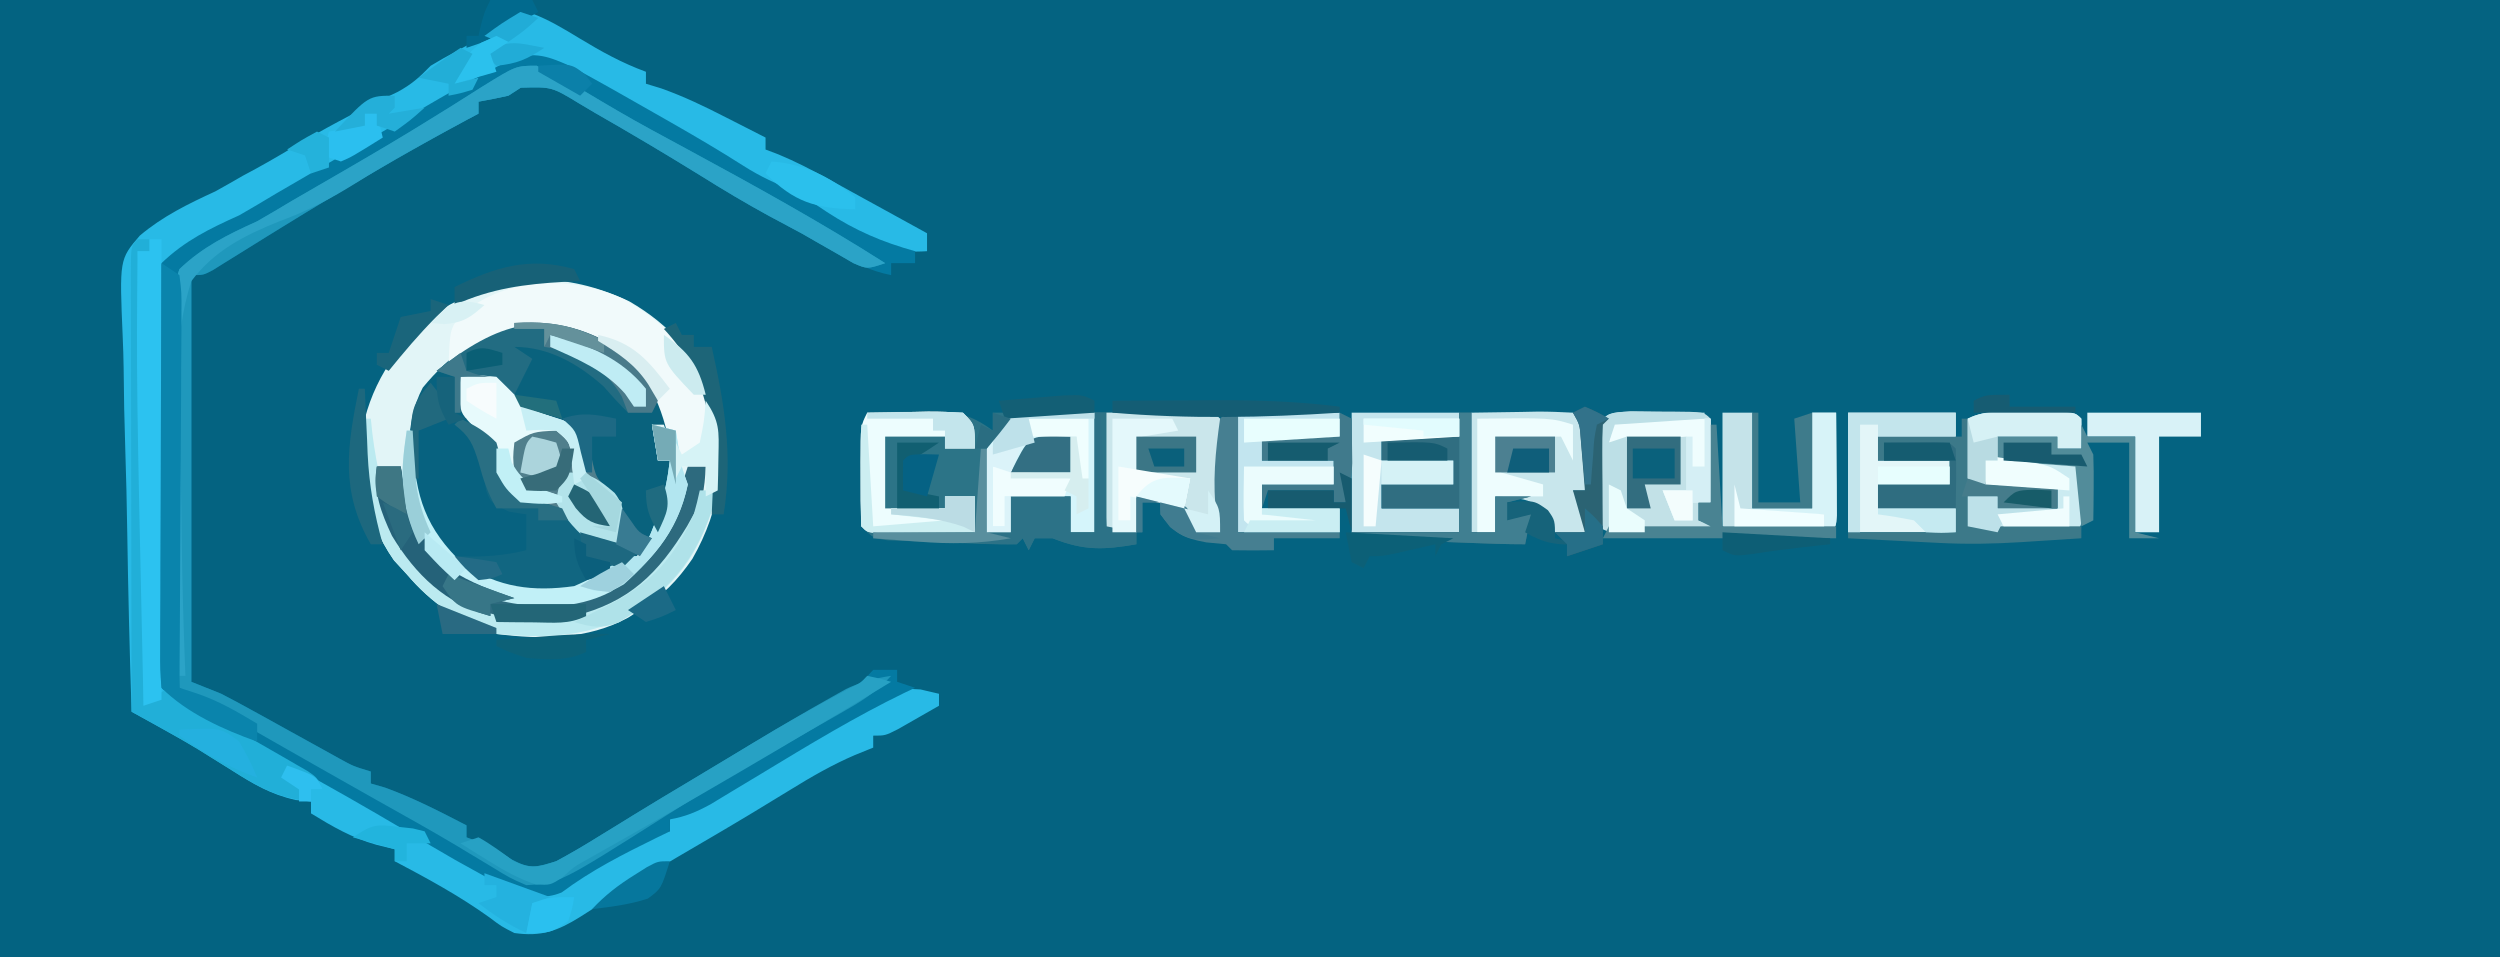 <?xml version="1.0" encoding="UTF-8"?>
<svg version="1.1" xmlns="http://www.w3.org/2000/svg" width="418" height="160">
<rect width="100%" height="100%" fill="#333333" stroke="none"/>
<path d="M0 0 C137.94 0 275.88 0 418 0 C418 52.8 418 105.6 418 160 C280.06 160 142.12 160 0 160 C0 107.2 0 54.4 0 0 Z " fill="#046381" transform="translate(0,0)"/>
<path d="M0 0 C29.37 0 58.74 0 89 0 C89.495 0.99 89.495 0.99 90 2 C87.865 3.186 85.73 4.372 83.594 5.555 C81.88 6.509 80.172 7.473 78.469 8.445 C77.675 8.896 76.881 9.348 76.062 9.812 C74.966 10.441 74.966 10.441 73.848 11.082 C72 12 72 12 70 12 C69.67 12.99 69.34 13.98 69 15 C66.699 16.359 66.699 16.359 63.688 17.75 C58.561 20.214 53.625 22.764 48.851 25.864 C45.872 27.667 42.909 28.739 39.606 29.829 C32.948 32.362 27.288 35.142 23 41 C18.747 52.271 20.542 66.267 21.026 78.05 C21.192 82.669 21.231 87.288 21.281 91.908 C21.398 100.944 21.654 109.97 22 119 C22.93 119.217 22.93 119.217 23.879 119.439 C26.192 120.051 27.883 120.953 29.934 122.18 C31.031 122.831 31.031 122.831 32.15 123.496 C32.905 123.951 33.66 124.406 34.438 124.875 C35.188 125.322 35.939 125.77 36.713 126.23 C39.784 128.062 42.845 129.905 45.891 131.777 C47.948 132.97 49.673 133.569 52 134 C52 134.66 52 135.32 52 136 C53.423 136.433 53.423 136.433 54.875 136.875 C58 138 58 138 60 140 C61.984 140.714 63.983 141.386 66 142 C66 142.66 66 143.32 66 144 C66.804 144.206 67.609 144.412 68.438 144.625 C73.06 146.409 77.176 148.836 81 152 C82 155 82 155 82 158 C81.67 158.66 81.34 159.32 81 160 C54.27 160 27.54 160 0 160 C0 107.2 0 54.4 0 0 Z " fill="#036381" transform="translate(0,0)"/>
<path d="M0 0 C6.849 3.976 11.566 9.239 14.133 16.777 C16.285 26.394 15.414 34.464 10.531 43.043 C8.018 46.691 5.518 49.259 1.766 51.605 C1.133 52.015 0.5 52.425 -0.152 52.848 C-7.057 56.605 -14.578 56.551 -22.234 55.605 C-28.379 53.661 -33.049 50.529 -37.234 45.605 C-37.936 44.842 -38.637 44.079 -39.359 43.293 C-44.547 35.858 -45.194 28.479 -44.234 19.605 C-42.284 12.013 -37.38 5.386 -30.887 1.031 C-20.555 -4.832 -10.853 -5.071 0 0 Z " fill="#09627D" transform="translate(105.234,50.395)"/>
<path d="M0 0 C2.941 1.09 5.46 2.628 8.141 4.254 C11.762 6.447 15.224 8.358 19.203 9.816 C19.203 10.476 19.203 11.136 19.203 11.816 C20.041 12.072 20.879 12.327 21.742 12.59 C25.535 13.934 29.005 15.607 32.578 17.441 C33.219 17.766 33.859 18.091 34.52 18.426 C36.083 19.219 37.643 20.017 39.203 20.816 C39.203 21.476 39.203 22.136 39.203 22.816 C39.919 23.088 40.634 23.36 41.372 23.64 C44.201 24.816 46.82 26.161 49.504 27.637 C50.48 28.172 51.457 28.707 52.463 29.258 C53.47 29.813 54.478 30.369 55.516 30.941 C56.542 31.505 57.569 32.068 58.627 32.648 C61.154 34.035 63.679 35.425 66.203 36.816 C66.203 37.806 66.203 38.796 66.203 39.816 C61.37 40.133 58.418 39.296 54.141 37.066 C52.638 36.301 52.638 36.301 51.105 35.52 C48.203 33.816 48.203 33.816 45.77 31.801 C43.35 29.93 41.128 28.875 38.309 27.746 C33.573 25.656 29.132 22.941 24.641 20.379 C23.625 19.806 22.61 19.233 21.564 18.643 C16.653 15.855 11.862 13.007 7.203 9.816 C3.103 7.664 0.662 7.53 -3.797 8.816 C-5.18 9.522 -6.545 10.264 -7.895 11.031 C-9.089 11.707 -9.089 11.707 -10.308 12.396 C-11.129 12.865 -11.951 13.334 -12.797 13.816 C-13.957 14.472 -13.957 14.472 -15.141 15.141 C-28.794 22.862 -42.324 30.786 -55.797 38.816 C-56.654 39.199 -57.511 39.582 -58.394 39.977 C-61.099 41.637 -61.099 41.637 -61.452 44.839 C-61.472 46.698 -61.472 46.698 -61.491 48.595 C-61.512 49.623 -61.512 49.623 -61.533 50.671 C-61.57 52.936 -61.57 55.199 -61.566 57.465 C-61.577 59.04 -61.589 60.616 -61.602 62.192 C-61.623 65.495 -61.625 68.799 -61.614 72.103 C-61.602 76.333 -61.649 80.56 -61.713 84.789 C-61.754 88.044 -61.757 91.299 -61.751 94.554 C-61.753 96.113 -61.768 97.672 -61.796 99.231 C-62.28 107.558 -62.28 107.558 -59.097 114.822 C-57.033 116.132 -55.097 117.003 -52.797 117.816 C-52.035 118.28 -51.272 118.745 -50.487 119.223 C-39.415 125.811 -39.415 125.811 -27.984 131.746 C-22.353 134.501 -16.969 137.697 -11.609 140.941 C-5.301 145.241 -5.301 145.241 1.895 146.668 C6.118 145.581 9.254 143.603 12.891 141.254 C19.82 136.816 19.82 136.816 23.203 136.816 C23.203 136.156 23.203 135.496 23.203 134.816 C23.821 134.47 24.439 134.123 25.076 133.766 C27.974 132.139 30.87 130.509 33.766 128.879 C34.812 128.292 35.859 127.706 36.938 127.101 C41.626 124.46 46.288 121.811 50.824 118.914 C51.491 118.492 52.157 118.07 52.844 117.635 C54.046 116.863 55.24 116.075 56.42 115.27 C59.667 113.195 61.193 112.816 65.109 113.09 C66.13 113.33 67.151 113.569 68.203 113.816 C68.203 114.476 68.203 115.136 68.203 115.816 C66.748 116.655 65.289 117.487 63.828 118.316 C62.61 119.013 62.61 119.013 61.367 119.723 C59.203 120.816 59.203 120.816 57.203 120.816 C57.203 121.476 57.203 122.136 57.203 122.816 C56.19 123.228 55.177 123.639 54.133 124.062 C50.338 125.692 46.837 127.709 43.328 129.879 C42.008 130.683 40.688 131.486 39.367 132.289 C38.686 132.704 38.004 133.12 37.302 133.547 C33.084 136.098 28.824 138.58 24.566 141.062 C21.011 143.14 17.486 145.252 14.004 147.449 C12.997 148.078 12.997 148.078 11.969 148.719 C10.705 149.51 9.448 150.311 8.199 151.125 C4.377 153.503 1.69 154.459 -2.797 153.816 C-4.965 152.715 -4.965 152.715 -6.984 151.191 C-12.015 147.586 -17.328 144.699 -22.797 141.816 C-22.797 141.156 -22.797 140.496 -22.797 139.816 C-23.808 139.569 -24.818 139.321 -25.859 139.066 C-29.931 137.92 -33.199 136.019 -36.797 133.816 C-36.797 133.156 -36.797 132.496 -36.797 131.816 C-37.636 131.739 -38.475 131.662 -39.34 131.582 C-43.562 130.647 -46.498 128.869 -50.109 126.566 C-51.354 125.789 -52.601 125.013 -53.848 124.238 C-54.44 123.869 -55.033 123.5 -55.643 123.12 C-57.915 121.745 -60.219 120.449 -62.544 119.165 C-63.343 118.723 -64.143 118.281 -64.967 117.825 C-65.571 117.492 -66.175 117.159 -66.797 116.816 C-67.122 106.803 -67.37 96.791 -67.522 86.773 C-67.595 82.12 -67.694 77.471 -67.853 72.821 C-68.006 68.327 -68.089 63.837 -68.125 59.34 C-68.151 57.631 -68.201 55.921 -68.277 54.213 C-68.832 41.193 -68.832 41.193 -65.43 37.221 C-61.604 33.982 -57.327 31.9 -52.797 29.816 C-51.248 28.955 -49.703 28.084 -48.172 27.191 C-47.474 26.816 -46.777 26.441 -46.059 26.055 C-43.328 24.56 -40.661 22.968 -37.984 21.379 C-32.872 18.371 -27.654 15.711 -22.293 13.176 C-19.952 11.901 -18.621 10.706 -16.797 8.816 C-15.386 7.959 -13.945 7.148 -12.484 6.379 C-9.669 4.875 -7.052 3.334 -4.484 1.441 C-1.797 -0.184 -1.797 -0.184 0 0 Z " fill="#28BAE6" transform="translate(88.797,2.184)"/>
<path d="M0 0 C4.609 2.493 9.165 5.074 13.711 7.68 C15.072 8.455 15.072 8.455 16.461 9.246 C20.59 11.608 24.679 13.999 28.688 16.562 C31.492 18.343 34.234 19.603 37.336 20.805 C39.107 21.918 40.856 23.066 42.586 24.242 C47.41 27.384 51.804 29.263 57.336 30.805 C57.336 31.465 57.336 32.125 57.336 32.805 C56.016 32.805 54.696 32.805 53.336 32.805 C53.336 33.465 53.336 34.125 53.336 34.805 C49.931 34.133 47.292 32.811 44.273 31.117 C43.3 30.574 42.327 30.032 41.324 29.473 C40.338 28.922 39.352 28.372 38.336 27.805 C36.545 26.846 34.753 25.887 32.961 24.93 C29.019 22.784 25.201 20.501 21.398 18.117 C15.601 14.538 9.751 11.061 3.836 7.68 C2.975 7.17 2.114 6.66 1.227 6.134 C-3.409 3.313 -3.409 3.313 -8.582 3.461 C-9.269 3.904 -9.956 4.348 -10.664 4.805 C-12.323 5.173 -13.989 5.518 -15.664 5.805 C-15.664 6.465 -15.664 7.125 -15.664 7.805 C-16.261 8.122 -16.858 8.439 -17.473 8.766 C-28.073 14.468 -38.446 20.573 -48.688 26.895 C-49.509 27.401 -50.33 27.907 -51.176 28.429 C-52.77 29.415 -54.362 30.406 -55.951 31.401 C-56.67 31.846 -57.389 32.291 -58.129 32.75 C-59.082 33.346 -59.082 33.346 -60.054 33.954 C-61.664 34.805 -61.664 34.805 -63.664 34.805 C-63.664 57.245 -63.664 79.685 -63.664 102.805 C-62.014 103.465 -60.364 104.125 -58.664 104.805 C-56.919 105.707 -55.187 106.637 -53.469 107.59 C-52.506 108.12 -51.543 108.651 -50.551 109.197 C-49.06 110.024 -49.06 110.024 -47.539 110.867 C-45.559 111.965 -43.577 113.06 -41.594 114.152 C-40.72 114.637 -39.845 115.122 -38.945 115.621 C-36.603 116.912 -36.603 116.912 -33.664 117.805 C-33.664 118.465 -33.664 119.125 -33.664 119.805 C-32.88 120.032 -32.097 120.258 -31.289 120.492 C-26.541 122.211 -22.143 124.486 -17.664 126.805 C-17.664 127.465 -17.664 128.125 -17.664 128.805 C-16.581 129.207 -16.581 129.207 -15.477 129.617 C-12.664 130.805 -12.664 130.805 -10.164 132.492 C-6.978 134.165 -6.079 133.829 -2.664 132.805 C-0.303 131.53 1.944 130.227 4.211 128.805 C5.545 127.985 6.88 127.166 8.215 126.348 C8.896 125.927 9.576 125.506 10.278 125.072 C13.55 123.057 16.85 121.089 20.148 119.117 C23.475 117.125 26.8 115.131 30.113 113.117 C35.353 109.939 40.667 106.965 46.086 104.102 C48.438 102.875 48.438 102.875 50.336 100.805 C51.656 100.805 52.976 100.805 54.336 100.805 C54.336 101.465 54.336 102.125 54.336 102.805 C55.821 103.3 55.821 103.3 57.336 103.805 C56.775 104.07 56.214 104.335 55.636 104.608 C47.336 108.636 39.505 113.392 31.624 118.168 C29.846 119.244 28.064 120.314 26.281 121.383 C24.711 122.333 24.711 122.333 23.11 123.302 C20.767 124.571 18.936 125.348 16.336 125.805 C16.336 126.465 16.336 127.125 16.336 127.805 C15.176 128.367 15.176 128.367 13.992 128.941 C8.467 131.656 3.193 134.329 -1.75 138.02 C-4.692 139.227 -6.621 138.607 -9.664 137.805 C-12.918 136.281 -12.918 136.281 -16.227 134.43 C-17.321 133.824 -18.415 133.218 -19.543 132.594 C-22.272 131.03 -24.973 129.432 -27.664 127.805 C-34.242 123.913 -40.862 120.125 -47.582 116.484 C-51.476 114.362 -55.354 112.215 -59.227 110.055 C-59.93 109.666 -60.634 109.276 -61.358 108.875 C-64.071 107.357 -66.454 106.014 -68.664 103.805 C-68.992 100.923 -68.992 100.923 -69.097 97.187 C-69.119 96.507 -69.14 95.827 -69.162 95.127 C-69.367 88.006 -69.452 80.882 -69.529 73.759 C-69.569 70.382 -69.646 67.008 -69.755 63.633 C-69.886 59.552 -69.953 55.474 -69.975 51.391 C-69.994 49.839 -70.035 48.288 -70.1 46.738 C-70.291 41.872 -70.229 37.482 -68.664 32.805 C-64.721 29.024 -60.65 27.054 -55.664 24.805 C-53.618 23.628 -51.584 22.432 -49.566 21.207 C-47.579 20.05 -45.591 18.895 -43.602 17.742 C-42.616 17.169 -41.631 16.596 -40.615 16.006 C-38.634 14.854 -36.652 13.703 -34.67 12.552 C-31.549 10.738 -28.435 8.914 -25.32 7.09 C-21.321 4.759 -17.331 2.445 -13.227 0.305 C-12.279 -0.201 -11.332 -0.706 -10.355 -1.227 C-6.232 -2.711 -3.9 -1.75 0 0 Z " fill="#047AA2" transform="translate(95.664,11.195)"/>
<path d="M0 0 C6.849 3.976 11.566 9.239 14.133 16.777 C16.285 26.394 15.414 34.464 10.531 43.043 C8.018 46.691 5.518 49.259 1.766 51.605 C1.133 52.015 0.5 52.425 -0.152 52.848 C-7.057 56.605 -14.578 56.551 -22.234 55.605 C-28.379 53.661 -33.049 50.529 -37.234 45.605 C-37.936 44.842 -38.637 44.079 -39.359 43.293 C-44.547 35.858 -45.194 28.479 -44.234 19.605 C-42.284 12.013 -37.38 5.386 -30.887 1.031 C-20.555 -4.832 -10.853 -5.071 0 0 Z M-34.547 14.418 C-37.623 20.242 -37.025 27.263 -36.234 33.605 C-34.183 39.359 -30.129 43.139 -25.234 46.605 C-18.957 49.527 -12.757 49.886 -6.215 47.508 C-0.179 44.478 3.129 41.837 5.766 35.605 C6.096 34.945 6.426 34.285 6.766 33.605 C6.806 31.272 6.809 28.938 6.766 26.605 C6.106 26.605 5.446 26.605 4.766 26.605 C4.271 23.635 4.271 23.635 3.766 20.605 C4.426 20.605 5.086 20.605 5.766 20.605 C6.261 22.09 6.261 22.09 6.766 23.605 C6.275 17.475 4.87 13.333 0.156 9.191 C-5.179 5.155 -10.328 3.102 -17.152 3.285 C-24.178 4.366 -30.159 9.082 -34.547 14.418 Z " fill="#E2F5F7" transform="translate(105.234,50.395)"/>
<path d="M0 0 C2.563 -0.081 5.124 -0.141 7.688 -0.188 C8.409 -0.213 9.13 -0.238 9.873 -0.264 C14.476 -0.327 17.303 0.222 21 3 C21 2.01 21 1.02 21 0 C26.251 -0.025 31.502 -0.043 36.753 -0.055 C38.541 -0.06 40.329 -0.067 42.116 -0.075 C44.681 -0.088 47.245 -0.093 49.809 -0.098 C50.613 -0.103 51.417 -0.108 52.245 -0.113 C54.164 -0.113 56.082 -0.062 58 0 C59 1 59 1 59.114 2.858 C59.108 3.648 59.103 4.439 59.098 5.254 C59.094 6.108 59.091 6.962 59.088 7.842 C59.075 9.189 59.075 9.189 59.062 10.562 C59.058 11.464 59.053 12.366 59.049 13.295 C59.037 15.53 59.021 17.765 59 20 C57.68 20 56.36 20 55 20 C54.072 18.793 54.072 18.793 53.125 17.562 C51.182 14.705 51.182 14.705 47.75 14.188 C46.843 14.126 45.935 14.064 45 14 C45 16.64 45 19.28 45 22 C39.51 22.947 36.281 23.088 31 21 C30.01 21 29.02 21 28 21 C27.67 21.66 27.34 22.32 27 23 C26.67 22.34 26.34 21.68 26 21 C25.67 21.33 25.34 21.66 25 22 C21.02 22.093 17.04 21.853 13.062 21.688 C11.939 21.652 10.816 21.617 9.658 21.58 C8.05 21.515 8.05 21.515 6.41 21.449 C5.422 21.411 4.433 21.374 3.414 21.335 C1 21 1 21 -1 19 C-1.172 16.129 -1.232 13.367 -1.188 10.5 C-1.187 9.715 -1.186 8.93 -1.186 8.121 C-1.14 2.281 -1.14 2.281 0 0 Z " fill="#2C7487" transform="translate(145,69)"/>
<path d="M0 0 C2.781 1.228 5.33 2.618 7.926 4.203 C11.687 6.457 15.444 8.679 19.301 10.766 C20.19 11.248 21.08 11.73 21.996 12.227 C23.087 12.817 24.177 13.407 25.301 14.016 C36.481 20.075 47.571 26.182 58.301 33.016 C55.301 34.016 55.301 34.016 52.988 33.012 C52.101 32.497 51.215 31.983 50.301 31.453 C48.827 30.612 48.827 30.612 47.324 29.754 C46.326 29.18 45.329 28.607 44.301 28.016 C42.511 27.054 40.719 26.095 38.926 25.141 C34.984 22.995 31.165 20.712 27.363 18.328 C21.566 14.749 15.716 11.272 9.801 7.891 C8.94 7.381 8.079 6.87 7.192 6.345 C2.556 3.524 2.556 3.524 -2.617 3.672 C-3.304 4.115 -3.991 4.559 -4.699 5.016 C-6.358 5.384 -8.024 5.728 -9.699 6.016 C-9.699 6.676 -9.699 7.336 -9.699 8.016 C-10.296 8.333 -10.893 8.65 -11.508 8.977 C-22.108 14.678 -32.481 20.784 -42.723 27.105 C-43.544 27.612 -44.365 28.118 -45.211 28.64 C-46.805 29.626 -48.397 30.617 -49.987 31.612 C-50.705 32.057 -51.424 32.502 -52.164 32.961 C-53.117 33.557 -53.117 33.557 -54.09 34.165 C-55.699 35.016 -55.699 35.016 -57.699 35.016 C-57.699 57.456 -57.699 79.896 -57.699 103.016 C-56.049 103.676 -54.399 104.336 -52.699 105.016 C-50.954 105.918 -49.222 106.848 -47.504 107.801 C-46.541 108.331 -45.578 108.862 -44.586 109.408 C-43.095 110.235 -43.095 110.235 -41.574 111.078 C-39.594 112.175 -37.612 113.271 -35.629 114.363 C-34.755 114.848 -33.881 115.333 -32.98 115.832 C-30.638 117.123 -30.638 117.123 -27.699 118.016 C-27.699 118.676 -27.699 119.336 -27.699 120.016 C-26.915 120.243 -26.132 120.469 -25.324 120.703 C-20.576 122.422 -16.178 124.696 -11.699 127.016 C-11.699 127.676 -11.699 128.336 -11.699 129.016 C-10.616 129.418 -10.616 129.418 -9.512 129.828 C-6.699 131.016 -6.699 131.016 -4.199 132.703 C-1.013 134.376 -0.114 134.04 3.301 133.016 C5.662 131.741 7.909 130.438 10.176 129.016 C11.51 128.196 12.845 127.377 14.18 126.559 C14.86 126.138 15.541 125.717 16.243 125.283 C19.515 123.268 22.815 121.299 26.113 119.328 C29.439 117.336 32.764 115.341 36.078 113.328 C40.384 110.716 44.723 108.17 49.113 105.703 C50.422 104.966 50.422 104.966 51.758 104.215 C54.296 103.018 56.536 102.438 59.301 102.016 C56.826 104.783 54.104 106.418 50.883 108.238 C49.801 108.855 48.719 109.471 47.604 110.106 C47.034 110.428 46.463 110.75 45.876 111.082 C42.912 112.757 39.957 114.448 37.004 116.141 C36.421 116.475 35.838 116.809 35.238 117.153 C30.542 119.854 25.933 122.671 21.363 125.578 C3.842 136.687 3.842 136.687 -1.699 137.016 C-4.441 135.82 -4.441 135.82 -7.574 133.891 C-8.819 133.142 -10.066 132.394 -11.312 131.648 C-12.004 131.23 -12.696 130.811 -13.409 130.38 C-17.811 127.758 -22.294 125.274 -26.762 122.766 C-37.77 116.566 -48.733 110.289 -59.699 104.016 C-60.001 95.028 -60.232 86.041 -60.373 77.05 C-60.44 72.873 -60.532 68.701 -60.68 64.526 C-60.822 60.493 -60.899 56.463 -60.933 52.427 C-60.957 50.893 -61.003 49.358 -61.074 47.825 C-61.286 43.001 -61.246 38.657 -59.699 34.016 C-55.754 30.244 -51.68 28.262 -46.699 26.016 C-44.748 24.897 -42.806 23.76 -40.883 22.594 C-37.939 20.885 -34.991 19.182 -32.044 17.478 C-26.945 14.522 -21.879 11.531 -16.879 8.41 C-15.972 7.848 -15.065 7.287 -14.131 6.708 C-12.423 5.645 -10.723 4.571 -9.031 3.483 C-3.441 0.02 -3.441 0.02 0 0 Z " fill="#1F98BC" transform="translate(89.699,10.984)"/>
<path d="M0 0 C7.237 4.254 12.035 9.199 14.918 17.16 C16.057 22.068 15.872 26.935 15.562 31.938 C14.572 32.432 14.572 32.432 13.562 32.938 C13.562 31.288 13.562 29.637 13.562 27.938 C12.242 27.938 10.922 27.938 9.562 27.938 C9.232 28.598 8.902 29.258 8.562 29.938 C8.465 29.308 8.367 28.679 8.266 28.031 C6.965 20.588 5.46 13.812 -0.812 9.062 C-6.302 5.601 -11.916 3.914 -18.438 4.938 C-22.436 6.454 -25.889 8.572 -29.438 10.938 C-29.198 4.843 -29.198 4.843 -27.141 2.395 C-19.728 -3.862 -8.646 -4.057 0 0 Z " fill="#F1FAFB" transform="translate(104.438,50.062)"/>
<path d="M0 0 C1.468 0.004 2.935 0.019 4.402 0.043 C5.148 0.044 5.894 0.044 6.662 0.045 C12.2 0.09 12.2 0.09 13.34 1.23 C13.413 3.584 13.424 5.939 13.402 8.293 C13.393 9.583 13.384 10.874 13.375 12.203 C13.363 13.202 13.352 14.201 13.34 15.23 C12.68 15.23 12.02 15.23 11.34 15.23 C11.34 16.22 11.34 17.21 11.34 18.23 C12.33 18.56 13.32 18.89 14.34 19.23 C14.34 19.56 14.34 19.89 14.34 20.23 C11.381 20.257 8.423 20.277 5.465 20.293 C4.623 20.301 3.781 20.31 2.914 20.318 C2.108 20.322 1.303 20.325 0.473 20.328 C-0.643 20.336 -0.643 20.336 -1.781 20.344 C-3.66 20.23 -3.66 20.23 -5.66 19.23 C-5.714 16.439 -5.754 13.648 -5.785 10.855 C-5.802 10.061 -5.819 9.267 -5.836 8.449 C-5.854 6.376 -5.764 4.302 -5.66 2.23 C-3.66 0.23 -3.66 0.23 0 0 Z " fill="#C2E1E7" transform="translate(272.66,68.77)"/>
<path d="M0 0 C2.688 -0.312 2.688 -0.312 6 0 C7.689 1.644 9.353 3.314 11 5 C13.048 5.943 15.08 6.654 17.23 7.324 C19 8 19 8 21 10 C21.289 11.114 21.578 12.227 21.875 13.375 C22.684 17.031 22.684 17.031 25.125 19 C27 21 27 21 27.25 24.75 C27.168 25.823 27.085 26.895 27 28 C24.875 28.375 24.875 28.375 22 28 C20.578 26.734 20.578 26.734 19.125 25.125 C16.104 21.784 13.351 21.149 9 20 C6.684 17.764 6.026 16.083 5.062 13 C4.224 9.905 4.224 9.905 1.875 8 C0 6 0 6 -0.25 2.75 C-0.168 1.843 -0.085 0.935 0 0 Z " fill="#507F8C" transform="translate(77,63)"/>
<path d="M0 0 C0.99 0 1.98 0 3 0 C3 1.98 3 3.96 3 6 C3.66 6.33 4.32 6.66 5 7 C4.67 7.66 4.34 8.32 4 9 C4.619 9.309 5.237 9.619 5.875 9.938 C9.077 13.045 9.316 16.704 10 21 C12.31 21.33 14.62 21.66 17 22 C15.67 28.527 15.67 28.527 12.875 30.5 C9.045 31.166 5.723 31.218 2 30 C-0.375 27.688 -0.375 27.688 -2 25 C-2.356 24.437 -2.712 23.873 -3.078 23.293 C-4.388 20.034 -4.34 17.126 -4.375 13.625 C-4.403 12.339 -4.432 11.052 -4.461 9.727 C-3.93 5.434 -2.801 3.266 0 0 Z " fill="#076280" transform="translate(73,63)"/>
<path d="M0 0 C2.781 1.228 5.33 2.618 7.926 4.203 C11.687 6.457 15.444 8.679 19.301 10.766 C20.19 11.248 21.08 11.73 21.996 12.227 C23.087 12.817 24.177 13.407 25.301 14.016 C36.481 20.075 47.571 26.182 58.301 33.016 C55.301 34.016 55.301 34.016 52.988 33.012 C52.101 32.497 51.215 31.983 50.301 31.453 C48.827 30.612 48.827 30.612 47.324 29.754 C46.326 29.18 45.329 28.607 44.301 28.016 C42.511 27.054 40.719 26.095 38.926 25.141 C34.984 22.995 31.165 20.712 27.363 18.328 C21.566 14.749 15.716 11.272 9.801 7.891 C8.94 7.381 8.079 6.87 7.192 6.345 C2.556 3.524 2.556 3.524 -2.617 3.672 C-3.304 4.115 -3.991 4.559 -4.699 5.016 C-6.358 5.384 -8.024 5.728 -9.699 6.016 C-9.699 6.676 -9.699 7.336 -9.699 8.016 C-10.296 8.333 -10.893 8.65 -11.508 8.977 C-17.978 12.457 -24.426 16.003 -30.654 19.904 C-34.646 22.375 -38.479 24.38 -42.898 25.979 C-48.759 28.338 -53.849 30.861 -57.699 36.016 C-60.963 45.998 -59.98 57.077 -59.536 67.435 C-59.391 71.336 -59.361 75.237 -59.32 79.141 C-59.225 86.771 -59.003 94.39 -58.699 102.016 C-59.029 102.016 -59.359 102.016 -59.699 102.016 C-60.001 93.288 -60.232 84.563 -60.373 75.832 C-60.44 71.777 -60.532 67.725 -60.68 63.672 C-60.822 59.755 -60.899 55.842 -60.933 51.923 C-60.957 50.433 -61.003 48.943 -61.074 47.455 C-61.288 42.748 -61.24 38.535 -59.699 34.016 C-55.75 30.278 -51.654 28.272 -46.699 26.016 C-44.748 24.896 -42.807 23.759 -40.883 22.594 C-37.939 20.885 -34.991 19.182 -32.044 17.478 C-26.945 14.522 -21.879 11.531 -16.879 8.41 C-15.972 7.848 -15.065 7.287 -14.131 6.708 C-12.423 5.645 -10.723 4.571 -9.031 3.483 C-3.441 0.02 -3.441 0.02 0 0 Z " fill="#2BA3C7" transform="translate(89.699,10.984)"/>
<path d="M0 0 C2.949 -0.021 5.899 -0.041 8.938 -0.062 C9.868 -0.072 10.799 -0.081 11.758 -0.09 C12.486 -0.093 13.214 -0.095 13.965 -0.098 C14.714 -0.103 15.463 -0.108 16.234 -0.114 C18 0 18 0 19 1 C19.087 2.416 19.107 3.836 19.098 5.254 C19.094 6.108 19.091 6.962 19.088 7.842 C19.08 8.74 19.071 9.637 19.062 10.562 C19.058 11.464 19.053 12.366 19.049 13.295 C19.037 15.53 19.021 17.765 19 20 C17.68 20 16.36 20 15 20 C14.381 19.196 13.762 18.391 13.125 17.562 C11.182 14.705 11.182 14.705 7.75 14.188 C6.843 14.126 5.935 14.064 5 14 C5 15.98 5 17.96 5 20 C3.35 20 1.7 20 0 20 C0 13.4 0 6.8 0 0 Z " fill="#CAE6EB" transform="translate(185,69)"/>
<path d="M0 0 C2.764 -0.041 5.527 -0.083 8.375 -0.125 C9.679 -0.152 9.679 -0.152 11.009 -0.18 C13.007 -0.195 15.005 -0.1 17 0 C19 2 19 2 19.195 4.602 C19.172 5.599 19.149 6.597 19.125 7.625 C19.107 8.628 19.089 9.631 19.07 10.664 C19.047 11.435 19.024 12.206 19 13 C18.34 13 17.68 13 17 13 C17.99 14.485 17.99 14.485 19 16 C19 17.32 19 18.64 19 20 C16.75 20.312 16.75 20.312 14 20 C13.361 19.196 12.721 18.391 12.062 17.562 C10.182 14.698 10.182 14.698 6.75 14.188 C5.843 14.126 4.935 14.064 4 14 C4 15.98 4 17.96 4 20 C2.68 20 1.36 20 0 20 C0 13.4 0 6.8 0 0 Z " fill="#C8E6EC" transform="translate(246,69)"/>
<path d="M0 0 C0.66 0 1.32 0 2 0 C2 0.66 2 1.32 2 2 C1.34 2 0.68 2 0 2 C0.072 3.297 0.144 4.594 0.219 5.93 C1.402 29.936 1.094 53.972 1 78 C2.32 77.01 3.64 76.02 5 75 C5.711 75.451 5.711 75.451 6.436 75.911 C10.077 78.207 13.738 80.451 17.465 82.605 C18.202 83.032 18.938 83.458 19.697 83.896 C21.216 84.772 22.737 85.644 24.26 86.514 C25.351 87.147 25.351 87.147 26.465 87.793 C27.121 88.17 27.777 88.546 28.453 88.934 C30 90 30 90 31 92 C30.34 92 29.68 92 29 92 C29 92.66 29 93.32 29 94 C23.609 93.503 20.14 91.589 15.688 88.75 C14.442 87.972 13.196 87.196 11.949 86.422 C11.357 86.053 10.764 85.684 10.154 85.304 C7.882 83.929 5.578 82.632 3.253 81.349 C2.453 80.906 1.654 80.464 0.83 80.009 C0.226 79.676 -0.378 79.343 -1 79 C-1.023 68.847 -1.041 58.695 -1.052 48.542 C-1.057 43.828 -1.064 39.114 -1.075 34.401 C-1.086 29.855 -1.092 25.31 -1.095 20.765 C-1.097 19.027 -1.1 17.289 -1.106 15.551 C-1.113 13.125 -1.114 10.699 -1.114 8.274 C-1.117 7.548 -1.121 6.822 -1.124 6.074 C-1.114 1.114 -1.114 1.114 0 0 Z " fill="#21AFD8" transform="translate(23,40)"/>
<path d="M0 0 C0 6.6 0 13.2 0 20 C-1.32 20 -2.64 20 -4 20 C-4 18.02 -4 16.04 -4 14 C-7.3 14 -10.6 14 -14 14 C-14 15.98 -14 17.96 -14 20 C-15.32 20 -16.64 20 -18 20 C-18.136 17.602 -18.234 15.212 -18.312 12.812 C-18.354 12.139 -18.396 11.465 -18.439 10.771 C-18.532 6.983 -18.105 5.149 -15.906 2.031 C-10.833 -1.515 -6.031 -0.305 0 0 Z " fill="#D5F5FB" transform="translate(183,69)"/>
<path d="M0 0 C2.468 1.152 4.048 2.048 6 4 C6.667 6.333 7.333 8.667 8 11 C9.944 13.29 9.944 13.29 13.312 13.812 C17.483 15.155 18.995 16.916 22 20 C24.678 20.872 24.678 20.872 27 21 C27 19.02 27 17.04 27 15 C27.681 15.959 27.681 15.959 28.375 16.938 C29.839 19.097 29.839 19.097 32 20 C27.583 24.969 23.05 28.416 16.32 29.387 C9.797 29.649 5.515 28.472 0 25 C-0.33 24.34 -0.66 23.68 -1 23 C0.052 23.021 1.104 23.041 2.188 23.062 C5.327 23.011 7.969 22.735 11 22 C11 20.02 11 18.04 11 16 C10.051 15.856 9.102 15.711 8.125 15.562 C5 14 5 14 4.297 12.004 C4.013 10.405 3.748 8.804 3.5 7.199 C2.825 4.232 1.377 2.822 -1 1 C-0.67 0.67 -0.34 0.34 0 0 Z " fill="#116681" transform="translate(77,70)"/>
<path d="M0 0 C0.746 -0.004 1.491 -0.008 2.26 -0.012 C7.811 -0.002 7.811 -0.002 8.938 1.125 C8.978 2.791 8.98 4.459 8.938 6.125 C7.617 6.125 6.298 6.125 4.938 6.125 C4.938 5.465 4.938 4.805 4.938 4.125 C1.637 4.125 -1.663 4.125 -5.062 4.125 C-5.062 5.445 -5.062 6.765 -5.062 8.125 C-3.672 8.108 -3.672 8.108 -2.254 8.09 C-1.056 8.081 0.141 8.072 1.375 8.062 C2.57 8.051 3.765 8.039 4.996 8.027 C7.938 8.125 7.938 8.125 8.938 9.125 C9.036 10.789 9.067 12.458 9.062 14.125 C9.066 15.486 9.066 15.486 9.07 16.875 C8.938 19.125 8.938 19.125 7.938 20.125 C5.094 20.225 2.281 20.264 -0.562 20.25 C-1.36 20.254 -2.158 20.258 -2.98 20.262 C-8.936 20.252 -8.936 20.252 -10.062 19.125 C-10.103 17.459 -10.105 15.791 -10.062 14.125 C-8.412 14.125 -6.763 14.125 -5.062 14.125 C-5.062 14.785 -5.062 15.445 -5.062 16.125 C-1.762 16.125 1.538 16.125 4.938 16.125 C4.938 14.805 4.938 13.485 4.938 12.125 C3.938 12.137 2.939 12.148 1.91 12.16 C0.62 12.169 -0.671 12.178 -2 12.188 C-3.288 12.199 -4.576 12.211 -5.902 12.223 C-9.062 12.125 -9.062 12.125 -10.062 11.125 C-10.135 9.439 -10.146 7.75 -10.125 6.062 C-10.116 5.143 -10.107 4.224 -10.098 3.277 C-10.086 2.567 -10.074 1.857 -10.062 1.125 C-6.889 -0.462 -3.481 -0.018 0 0 Z " fill="#CBEBF1" transform="translate(339.062,68.875)"/>
<path d="M0 0 C0.66 0 1.32 0 2 0 C2 25.41 2 50.82 2 77 C0.515 77.495 0.515 77.495 -1 78 C-2.195 23.769 -2.195 23.769 -2 2 C-1.34 2 -0.68 2 0 2 C0 1.34 0 0.68 0 0 Z " fill="#2CC2F0" transform="translate(25,40)"/>
<path d="M0 0 C1.32 0 2.64 0 4 0 C4.098 0.58 4.196 1.16 4.297 1.758 C5.528 8.19 7.462 12.533 12.25 17.188 C18.781 21.492 25.194 23.065 33 22 C39.621 20.209 44.463 16.912 48 11 C49.559 7.396 50.846 3.752 52 0 C52.99 0 53.98 0 55 0 C54.734 7.189 52.517 12.373 48 18 C40.51 24.5 32.982 26.505 23.184 26.305 C15.657 25.584 10.858 21.592 5.766 16.219 C2.349 11.925 0.198 7.423 -0.25 1.938 C-0.168 1.298 -0.085 0.659 0 0 Z " fill="#2D6A7E" transform="translate(63,78)"/>
<path d="M0 0 C5.94 0 11.88 0 18 0 C18 1.32 18 2.64 18 4 C13.71 4 9.42 4 5 4 C5 5.32 5 6.64 5 8 C8.96 8 12.92 8 17 8 C17 9.32 17 10.64 17 12 C13.04 12 9.08 12 5 12 C5 13.32 5 14.64 5 16 C9.29 16 13.58 16 18 16 C18 17.32 18 18.64 18 20 C12.06 20 6.12 20 0 20 C0 13.4 0 6.8 0 0 Z " fill="#C4E5ED" transform="translate(226,69)"/>
<path d="M0 0 C5.94 0 11.88 0 18 0 C18 1.32 18 2.64 18 4 C13.71 4 9.42 4 5 4 C5 5.32 5 6.64 5 8 C8.96 8 12.92 8 17 8 C17 9.32 17 10.64 17 12 C13.04 12 9.08 12 5 12 C5 13.32 5 14.64 5 16 C9.29 16 13.58 16 18 16 C18 17.32 18 18.64 18 20 C12.06 20 6.12 20 0 20 C0 13.4 0 6.8 0 0 Z " fill="#E3F6F8" transform="translate(309,69)"/>
<path d="M0 0 C0.33 0 0.66 0 1 0 C1.33 3.3 1.66 6.6 2 10 C8.93 10.495 8.93 10.495 16 11 C16 12.32 16 13.64 16 15 C12.7 15 9.4 15 6 15 C6 14.34 6 13.68 6 13 C4.35 13 2.7 13 1 13 C1.33 14.65 1.66 16.3 2 18 C7.94 18 13.88 18 20 18 C20 18.66 20 19.32 20 20 C17.396 20.168 14.792 20.334 12.188 20.5 C11.081 20.572 11.081 20.572 9.951 20.645 C5.374 20.934 0.909 21.014 -3.668 20.781 C-4.561 20.736 -5.453 20.691 -6.373 20.645 C-7.302 20.597 -8.231 20.549 -9.188 20.5 C-10.128 20.452 -11.068 20.405 -12.037 20.355 C-14.358 20.238 -16.679 20.119 -19 20 C-19 19.67 -19 19.34 -19 19 C-13.06 19 -7.12 19 -1 19 C-1 17.68 -1 16.36 -1 15 C-5.29 15 -9.58 15 -14 15 C-14 13.68 -14 12.36 -14 11 C-10.04 11 -6.08 11 -2 11 C-2 9.68 -2 8.36 -2 7 C-5.96 7 -9.92 7 -14 7 C-14 5.68 -14 4.36 -14 3 C-9.38 3 -4.76 3 0 3 C0 2.01 0 1.02 0 0 Z " fill="#3C7989" transform="translate(328,70)"/>
<path d="M0 0 C5.61 0 11.22 0 17 0 C17 1.32 17 2.64 17 4 C12.71 4 8.42 4 4 4 C4 5.32 4 6.64 4 8 C7.96 8 11.92 8 16 8 C16 9.32 16 10.64 16 12 C12.04 12 8.08 12 4 12 C4 13.32 4 14.64 4 16 C8.29 16 12.58 16 17 16 C17 17.32 17 18.64 17 20 C11.39 20 5.78 20 0 20 C0 13.4 0 6.8 0 0 Z " fill="#C2E5EF" transform="translate(207,69)"/>
<path d="M0 0 C2.983 1.978 5.489 3.809 6.938 7.188 C7 9 7 9 6 11 C4.68 11 3.36 11 2 11 C0.593 9.593 -0.758 8.128 -2.062 6.625 C-6.278 2.858 -11.243 0 -17 0 C-16.01 0.66 -15.02 1.32 -14 2 C-14.99 3.98 -15.98 5.96 -17 8 C-17.99 7.34 -18.98 6.68 -20 6 C-21.99 5.61 -23.99 5.268 -26 5 C-26 6.98 -26 8.96 -26 11 C-26.33 11 -26.66 11 -27 11 C-27 9.02 -27 7.04 -27 5 C-27.99 4.67 -28.98 4.34 -30 4 C-19.786 -4.06 -11.841 -6.751 0 0 Z " fill="#226C82" transform="translate(103,58)"/>
<path d="M0 0 C1.65 0 3.3 0 5 0 C5 5.28 5 10.56 5 16 C8.3 16 11.6 16 15 16 C15 10.72 15 5.44 15 0 C16.32 0 17.64 0 19 0 C19.029 3.146 19.047 6.292 19.062 9.438 C19.071 10.335 19.079 11.233 19.088 12.158 C19.093 13.439 19.093 13.439 19.098 14.746 C19.106 15.932 19.106 15.932 19.114 17.142 C19 19 19 19 18 20 C15.343 20.1 12.719 20.139 10.062 20.125 C8.95 20.131 8.95 20.131 7.814 20.137 C2.253 20.127 2.253 20.127 0 19 C0 12.73 0 6.46 0 0 Z " fill="#C5E3E9" transform="translate(288,69)"/>
<path d="M0 0 C0.66 0 1.32 0 2 0 C2 6.6 2 13.2 2 20 C3.32 20 4.64 20 6 20 C6 18.02 6 16.04 6 14 C7.98 14 9.96 14 12 14 C10.68 14.33 9.36 14.66 8 15 C8.33 15.66 8.66 16.32 9 17 C9.99 17 10.98 17 12 17 C11.67 18.65 11.34 20.3 11 22 C7.999 22 5.018 21.898 2.02 21.781 C0.274 21.714 0.274 21.714 -1.506 21.645 C-2.721 21.597 -3.936 21.549 -5.188 21.5 C-6.414 21.452 -7.641 21.405 -8.904 21.355 C-11.936 21.237 -14.968 21.119 -18 21 C-18 20.67 -18 20.34 -18 20 C-12.06 20 -6.12 20 0 20 C0 18.68 0 17.36 0 16 C-4.29 16 -8.58 16 -13 16 C-13 14.68 -13 13.36 -13 12 C-9.04 12 -5.08 12 -1 12 C-1 10.68 -1 9.36 -1 8 C-4.96 8 -8.92 8 -13 8 C-13 6.68 -13 5.36 -13 4 C-8.71 4 -4.42 4 0 4 C0 2.68 0 1.36 0 0 Z " fill="#306E81" transform="translate(244,69)"/>
<path d="M0 0 C2.625 -0.054 5.249 -0.094 7.875 -0.125 C8.621 -0.142 9.368 -0.159 10.137 -0.176 C12.092 -0.193 14.047 -0.103 16 0 C18 2 18 2 18 6 C16.35 6 14.7 6 13 6 C13 5.34 13 4.68 13 4 C9.7 4 6.4 4 3 4 C3 7.96 3 11.92 3 16 C6.3 16 9.6 16 13 16 C13 15.34 13 14.68 13 14 C14.65 14 16.3 14 18 14 C18 15.98 18 17.96 18 20 C15.021 20.027 12.042 20.047 9.062 20.062 C7.787 20.075 7.787 20.075 6.486 20.088 C5.677 20.091 4.869 20.094 4.035 20.098 C3.286 20.103 2.537 20.108 1.766 20.114 C0 20 0 20 -1 19 C-1.1 16.177 -1.139 13.385 -1.125 10.562 C-1.129 9.773 -1.133 8.983 -1.137 8.17 C-1.127 2.253 -1.127 2.253 0 0 Z " fill="#EDFDFE" transform="translate(145,69)"/>
<path d="M0 0 C1.485 0.99 1.485 0.99 3 2 C3.361 4.86 3.361 4.86 3.341 8.561 C3.341 9.234 3.341 9.908 3.342 10.601 C3.34 12.831 3.316 15.06 3.293 17.289 C3.287 18.833 3.283 20.377 3.28 21.921 C3.269 25.989 3.239 30.056 3.206 34.123 C3.175 38.272 3.162 42.421 3.146 46.57 C3.114 54.714 3.063 62.857 3 71 C4.419 71.462 4.419 71.462 5.868 71.933 C9.626 73.213 12.605 74.963 16 77 C16 77.99 16 78.98 16 80 C10.383 78.007 4.246 75.246 0 71 C-0.241 68.064 -0.241 68.064 -0.227 64.255 C-0.227 63.563 -0.228 62.87 -0.228 62.156 C-0.227 59.862 -0.211 57.568 -0.195 55.273 C-0.192 53.684 -0.189 52.095 -0.187 50.507 C-0.179 46.321 -0.159 42.135 -0.137 37.95 C-0.117 33.68 -0.108 29.41 -0.098 25.141 C-0.076 16.76 -0.042 8.38 0 0 Z " fill="#0A84AC" transform="translate(27,44)"/>
<path d="M0 0 C0.33 0 0.66 0 1 0 C1.086 0.822 1.173 1.645 1.262 2.492 C2.679 13.751 5.836 22.828 15 30 C21.244 33.871 27.803 33.768 35 33 C44.198 30.685 49.056 25.911 53.887 17.965 C54.996 16.007 56.014 14.022 57 12 C57.66 12 58.32 12 59 12 C56.591 21.128 52.988 27.432 44.812 32.438 C37.404 36.614 30.318 36.746 22 36 C15.858 34.095 11.171 30.907 7 26 C6.299 25.237 5.598 24.474 4.875 23.688 C-0.466 16.032 -0.373 9.069 0 0 Z " fill="#BBEAF0" transform="translate(61,70)"/>
<path d="M0 0 C0.33 0 0.66 0 1 0 C1.495 9.405 1.495 9.405 2 19 C3.65 19.33 5.3 19.66 7 20 C7 20.66 7 21.32 7 22 C1.51 22.947 -1.719 23.088 -7 21 C-7.99 21 -8.98 21 -10 21 C-10.33 21.66 -10.66 22.32 -11 23 C-11.33 22.34 -11.66 21.68 -12 21 C-12.33 21.33 -12.66 21.66 -13 22 C-14.783 22.017 -16.567 21.963 -18.348 21.879 C-19.427 21.831 -20.507 21.782 -21.619 21.732 C-22.755 21.676 -23.892 21.62 -25.062 21.562 C-26.203 21.51 -27.343 21.458 -28.518 21.404 C-31.345 21.274 -34.173 21.139 -37 21 C-37 20.67 -37 20.34 -37 20 C-31.39 20 -25.78 20 -20 20 C-19.67 15.38 -19.34 10.76 -19 6 C-18.67 6 -18.34 6 -18 6 C-18 10.62 -18 15.24 -18 20 C-16.68 20 -15.36 20 -14 20 C-14 18.02 -14 16.04 -14 14 C-10.7 14 -7.4 14 -4 14 C-4 15.98 -4 17.96 -4 20 C-2.68 20 -1.36 20 0 20 C0 13.4 0 6.8 0 0 Z " fill="#2C7287" transform="translate(183,69)"/>
<path d="M0 0 C1.32 0.33 2.64 0.66 4 1 C4.144 1.928 4.289 2.856 4.438 3.812 C4.921 7.007 4.921 7.007 6 10 C4.289 18.165 -0.319 23.303 -7 28 C-12.76 30.941 -19.405 30.847 -25.621 29.383 C-33.218 26.77 -37.753 22.213 -41.5 15.188 C-42.253 10.387 -41.631 5.795 -41 1 C-40.67 1 -40.34 1 -40 1 C-39.986 1.773 -39.972 2.547 -39.957 3.344 C-39.558 12.056 -37.846 17.347 -31.5 23.375 C-25.573 27.228 -19.947 27.976 -13 27 C-10.399 25.897 -8.142 24.633 -5.777 23.094 C-4 22 -4 22 -2 22 C0.766 16.666 2.293 12.012 3 6 C2.34 6 1.68 6 1 6 C0.505 3.03 0.505 3.03 0 0 Z " fill="#C1F0F7" transform="translate(109,71)"/>
<path d="M0 0 C2.062 0.438 2.062 0.438 4 1 C-12.639 11.079 -29.423 20.932 -46.391 30.449 C-49.005 31.9 -49.005 31.9 -51.047 33.77 C-53 35 -53 35 -55.418 34.879 C-58.335 33.886 -60.702 32.573 -63.312 30.938 C-64.196 30.39 -65.079 29.842 -65.988 29.277 C-66.652 28.856 -67.316 28.434 -68 28 C-67.01 27.67 -66.02 27.34 -65 27 C-62.9 28.16 -61.062 29.546 -59.133 30.969 C-56.225 32.375 -55.049 32.034 -52 31 C-49.639 29.726 -47.392 28.422 -45.125 27 C-43.79 26.181 -42.456 25.362 -41.121 24.543 C-40.44 24.122 -39.76 23.701 -39.058 23.267 C-35.786 21.252 -32.486 19.284 -29.188 17.312 C-25.861 15.32 -22.536 13.326 -19.223 11.312 C-13.947 8.112 -8.595 5.107 -3.152 2.199 C-1.084 1.176 -1.084 1.176 0 0 Z " fill="#27A1C4" transform="translate(145,113)"/>
<path d="M0 0 C2.688 -0.312 2.688 -0.312 6 0 C7.689 1.644 9.353 3.314 11 5 C13.048 5.943 15.08 6.654 17.23 7.324 C19 8 19 8 21 10 C21.125 13.625 21.125 13.625 21 17 C20.34 17.33 19.68 17.66 19 18 C18.876 16.886 18.753 15.773 18.625 14.625 C18.353 10.969 18.353 10.969 16 9 C12.174 9.188 12.174 9.188 9 11 C8.75 13.458 8.75 13.458 9 16 C11.463 18.463 13.707 18.998 17 20 C17 20.33 17 20.66 17 21 C13.75 21.312 13.75 21.312 10 21 C7.249 18.472 6.157 16.481 5 12.938 C4.22 9.894 4.22 9.894 1.875 8 C0 6 0 6 -0.25 2.75 C-0.168 1.843 -0.085 0.935 0 0 Z " fill="#E7FAFC" transform="translate(77,63)"/>
<path d="M0 0 C6.27 0 12.54 0 19 0 C19 1.32 19 2.64 19 4 C16.69 4 14.38 4 12 4 C12 9.28 12 14.56 12 20 C10.68 20 9.36 20 8 20 C8 14.72 8 9.44 8 4 C5.36 4 2.72 4 0 4 C0 2.68 0 1.36 0 0 Z " fill="#D8F2F7" transform="translate(349,69)"/>
<path d="M0 0 C0.66 0 1.32 0 2 0 C2 6.6 2 13.2 2 20 C7.61 20 13.22 20 19 20 C19 20.33 19 20.66 19 21 C15.37 21 11.74 21 8 21 C8 21.66 8 22.32 8 23 C5.667 23.042 3.333 23.041 1 23 C0.67 22.67 0.34 22.34 0 22 C-1.093 21.897 -2.186 21.794 -3.312 21.688 C-7.325 20.939 -8.577 20.199 -11 17 C-11 16.34 -11 15.68 -11 15 C-11.99 15 -12.98 15 -14 15 C-14 16.65 -14 18.3 -14 20 C-14.33 20 -14.66 20 -15 20 C-15 18.02 -15 16.04 -15 14 C-11.297 13.663 -9.605 13.523 -6.625 15.875 C-5 18 -5 18 -5 20 C-3.68 20 -2.36 20 -1 20 C-1.186 19.093 -1.371 18.185 -1.562 17.25 C-2.351 11.853 -1.763 6.376 -1 1 C-0.67 0.67 -0.34 0.34 0 0 Z " fill="#467F91" transform="translate(205,69)"/>
<path d="M0 0 C12.321 -0.134 12.321 -0.134 16 1 C16 2.98 16 4.96 16 7 C15.34 5.68 14.68 4.36 14 3 C10.37 3 6.74 3 3 3 C3.33 4.98 3.66 6.96 4 9 C6.31 9.66 8.62 10.32 11 11 C11 11.66 11 12.32 11 13 C8.36 13 5.72 13 3 13 C3 14.98 3 16.96 3 19 C2.01 19 1.02 19 0 19 C0 12.73 0 6.46 0 0 Z " fill="#EEFDFE" transform="translate(247,70)"/>
<path d="M0 0 C3.3 0 6.6 0 10 0 C10.33 0.66 10.66 1.32 11 2 C9.02 2.33 7.04 2.66 5 3 C4.67 5.31 4.34 7.62 4 10 C6.97 10 9.94 10 13 10 C12.67 11.65 12.34 13.3 12 15 C9.36 14.34 6.72 13.68 4 13 C4 14.98 4 16.96 4 19 C2.68 19 1.36 19 0 19 C0 12.73 0 6.46 0 0 Z " fill="#E4F8FB" transform="translate(186,70)"/>
<path d="M0 0 C5.28 0 10.56 0 16 0 C16 4.62 16 9.24 16 14 C15.01 14 14.02 14 13 14 C13 14.99 13 15.98 13 17 C12.01 17 11.02 17 10 17 C9.34 15.35 8.68 13.7 8 12 C9.32 12 10.64 12 12 12 C12 9.03 12 6.06 12 3 C5.565 3.495 5.565 3.495 -1 4 C-0.67 2.68 -0.34 1.36 0 0 Z " fill="#EFFDFE" transform="translate(270,70)"/>
<path d="M0 0 C0.746 -0.004 1.491 -0.008 2.26 -0.012 C7.811 -0.002 7.811 -0.002 8.938 1.125 C8.978 2.791 8.98 4.459 8.938 6.125 C7.617 6.125 6.298 6.125 4.938 6.125 C4.938 5.465 4.938 4.805 4.938 4.125 C1.637 4.125 -1.663 4.125 -5.062 4.125 C-5.062 5.445 -5.062 6.765 -5.062 8.125 C-5.723 8.125 -6.383 8.125 -7.062 8.125 C-7.062 9.445 -7.062 10.765 -7.062 12.125 C-8.053 11.795 -9.043 11.465 -10.062 11.125 C-10.062 7.825 -10.062 4.525 -10.062 1.125 C-6.889 -0.462 -3.481 -0.018 0 0 Z " fill="#D6F1F5" transform="translate(339.062,68.875)"/>
<path d="M0 0 C1.32 0 2.64 0 4 0 C4.098 0.58 4.196 1.16 4.297 1.758 C5.528 8.19 7.462 12.533 12.25 17.188 C15.715 19.471 19.072 20.669 23 22 C21.68 22.33 20.36 22.66 19 23 C19 23.66 19 24.32 19 25 C11.528 22.944 6.531 18.178 2.535 11.582 C0.711 7.706 -0.562 4.357 0 0 Z " fill="#256279" transform="translate(63,78)"/>
<path d="M0 0 C0.33 0.66 0.66 1.32 1 2 C3.64 2 6.28 2 9 2 C9 7.28 9 12.56 9 18 C10.32 18.33 11.64 18.66 13 19 C11.35 19 9.7 19 8 19 C8 13.72 8 8.44 8 3 C5.69 3 3.38 3 1 3 C1.33 3.66 1.66 4.32 2 5 C2.07 6.874 2.084 8.75 2.062 10.625 C2.053 11.628 2.044 12.631 2.035 13.664 C2.024 14.435 2.012 15.206 2 16 C1.34 16.33 0.68 16.66 0 17 C-0.33 13.7 -0.66 10.4 -1 7 C-5.29 6.67 -9.58 6.34 -14 6 C-14 4.68 -14 3.36 -14 2 C-10.7 2 -7.4 2 -4 2 C-4 2.66 -4 3.32 -4 4 C-2.68 4 -1.36 4 0 4 C0 2.68 0 1.36 0 0 Z " fill="#528C9A" transform="translate(348,71)"/>
<path d="M0 0 C8.043 -0.585 14.107 1.56 20.5 6.5 C23.893 9.893 23.893 9.893 24 13 C23.67 13.66 23.34 14.32 23 15 C21.68 15 20.36 15 19 15 C18.474 13.639 18.474 13.639 17.938 12.25 C15.157 7.585 11.789 5.858 6.562 4.25 C6.047 4.168 5.531 4.085 5 4 C5 3.01 5 2.02 5 1 C3.35 1 1.7 1 0 1 C0 0.67 0 0.34 0 0 Z " fill="#497A8A" transform="translate(86,54)"/>
<path d="M0 0 C1.32 0 2.64 0 4 0 C4.029 3.146 4.047 6.292 4.062 9.438 C4.071 10.335 4.079 11.233 4.088 12.158 C4.093 13.439 4.093 13.439 4.098 14.746 C4.106 15.932 4.106 15.932 4.114 17.142 C4 19 4 19 3 20 C0.303 20.073 -2.367 20.092 -5.062 20.062 C-5.821 20.058 -6.58 20.053 -7.361 20.049 C-9.241 20.037 -11.12 20.019 -13 20 C-13 19.67 -13 19.34 -13 19 C-8.05 19 -3.1 19 2 19 C2 18.34 2 17.68 2 17 C-1.96 17 -5.92 17 -10 17 C-10 16.67 -10 16.34 -10 16 C-6.7 16 -3.4 16 0 16 C0 10.72 0 5.44 0 0 Z " fill="#D7F3F8" transform="translate(303,69)"/>
<path d="M0 0 C5.94 0 11.88 0 18 0 C18 1.32 18 2.64 18 4 C13.71 4 9.42 4 5 4 C5 3.34 5 2.68 5 2 C4.01 2 3.02 2 2 2 C2 7.94 2 13.88 2 20 C1.34 20 0.68 20 0 20 C0 13.4 0 6.8 0 0 Z " fill="#C3E5EC" transform="translate(309,69)"/>
<path d="M0 0 C0.66 0.33 1.32 0.66 2 1 C2.027 2.583 2.046 4.167 2.062 5.75 C2.074 6.632 2.086 7.513 2.098 8.422 C2.008 10.782 1.669 12.745 1 15 C0.34 15 -0.32 15 -1 15 C-1 14.34 -1 13.68 -1 13 C-4.63 13 -8.26 13 -12 13 C-12.33 13.99 -12.66 14.98 -13 16 C-13 14.68 -13 13.36 -13 12 C-9.04 12 -5.08 12 -1 12 C-1 10.68 -1 9.36 -1 8 C-4.96 8 -8.92 8 -13 8 C-13 6.68 -13 5.36 -13 4 C-8.71 4 -4.42 4 0 4 C0 2.68 0 1.36 0 0 Z " fill="#407A8C" transform="translate(224,69)"/>
<path d="M0 0 C0.66 0 1.32 0 2 0 C2 6.6 2 13.2 2 20 C3.32 20 4.64 20 6 20 C6 18.02 6 16.04 6 14 C7.98 14 9.96 14 12 14 C10.68 14.33 9.36 14.66 8 15 C8.33 15.66 8.66 16.32 9 17 C9.99 17 10.98 17 12 17 C11.67 18.65 11.34 20.3 11 22 C7.999 22 5.018 21.898 2.02 21.781 C0.274 21.714 0.274 21.714 -1.506 21.645 C-2.721 21.597 -3.936 21.549 -5.188 21.5 C-6.414 21.452 -7.641 21.405 -8.904 21.355 C-11.936 21.237 -14.968 21.119 -18 21 C-18 20.67 -18 20.34 -18 20 C-12.06 20 -6.12 20 0 20 C0 13.4 0 6.8 0 0 Z " fill="#407F91" transform="translate(244,69)"/>
<path d="M0 0 C1.812 -0.027 3.625 -0.046 5.438 -0.062 C6.447 -0.074 7.456 -0.086 8.496 -0.098 C11 0 11 0 12 1 C12.143 4.336 12.042 7.66 12 11 C7.71 11 3.42 11 -1 11 C-1 9.68 -1 8.36 -1 7 C2.96 7 6.92 7 11 7 C11 5.68 11 4.36 11 3 C7.37 3 3.74 3 0 3 C0 2.01 0 1.02 0 0 Z " fill="#2F6D80" transform="translate(315,74)"/>
<path d="M0 0 C3.574 0 5.099 1.127 7.77 3.422 C9.868 6.113 9.381 8.763 9 12 C6.875 12.438 6.875 12.438 4 12 C1.564 9.972 -0.489 7.794 -2 5 C-1.73 2.856 -1.544 1.544 0 0 Z " fill="#B2E3EA" transform="translate(95,79)"/>
<path d="M0 0 C2.97 0 5.94 0 9 0 C9 2.64 9 5.28 9 8 C7.02 8 5.04 8 3 8 C3.33 9.32 3.66 10.64 4 12 C2.68 12 1.36 12 0 12 C0 8.04 0 4.08 0 0 Z " fill="#326D7F" transform="translate(272,73)"/>
<path d="M0 0 C4.95 0 9.9 0 15 0 C15 0.99 15 1.98 15 3 C11.04 3 7.08 3 3 3 C3 4.65 3 6.3 3 8 C3.626 7.977 4.253 7.954 4.898 7.93 C5.716 7.912 6.533 7.894 7.375 7.875 C8.187 7.852 8.999 7.829 9.836 7.805 C12 8 12 8 14 10 C11.854 10.027 9.708 10.046 7.562 10.062 C6.368 10.074 5.173 10.086 3.941 10.098 C1 10 1 10 0 9 C-0.142 5.997 -0.042 3.008 0 0 Z " fill="#EBFCFD" transform="translate(208,78)"/>
<path d="M0 0 C1.477 0.013 2.953 0.037 4.43 0.07 C5.184 0.079 5.938 0.088 6.715 0.098 C8.578 0.121 10.442 0.157 12.305 0.195 C12.305 0.525 12.305 0.855 12.305 1.195 C7.355 1.525 2.405 1.855 -2.695 2.195 C-3.025 3.185 -3.355 4.175 -3.695 5.195 C-2.705 4.865 -1.715 4.535 -0.695 4.195 C-0.695 8.155 -0.695 12.115 -0.695 16.195 C-1.355 15.205 -2.015 14.215 -2.695 13.195 C-3.025 15.175 -3.355 17.155 -3.695 19.195 C-4.355 19.195 -5.015 19.195 -5.695 19.195 C-5.749 16.403 -5.789 13.612 -5.82 10.82 C-5.837 10.026 -5.854 9.232 -5.871 8.414 C-5.889 6.34 -5.799 4.266 -5.695 2.195 C-3.695 0.195 -3.695 0.195 0 0 Z " fill="#BCDFE6" transform="translate(272.695,68.805)"/>
<path d="M0 0 C1.32 0.33 2.64 0.66 4 1 C4.144 1.928 4.289 2.856 4.438 3.812 C4.921 7.007 4.921 7.007 6 10 C4.484 17.235 0.711 21.868 -4.684 26.699 C-7 28 -7 28 -9.785 27.707 C-10.516 27.474 -11.247 27.24 -12 27 C-4.5 22 -4.5 22 -2 22 C0.766 16.666 2.293 12.012 3 6 C2.34 6 1.68 6 1 6 C0.67 4.02 0.34 2.04 0 0 Z " fill="#B2E6F0" transform="translate(109,71)"/>
<path d="M0 0 C0.33 0 0.66 0 1 0 C1.33 5.61 1.66 11.22 2 17 C5.96 16.67 9.92 16.34 14 16 C11.03 15.67 8.06 15.34 5 15 C5 14.67 5 14.34 5 14 C7.97 14 10.94 14 14 14 C14 13.34 14 12.68 14 12 C15.65 12 17.3 12 19 12 C19 13.98 19 15.96 19 18 C16.021 18.027 13.042 18.047 10.062 18.062 C8.787 18.075 8.787 18.075 7.486 18.088 C6.677 18.091 5.869 18.094 5.035 18.098 C4.286 18.103 3.537 18.108 2.766 18.114 C1 18 1 18 0 17 C-0.073 14.137 -0.092 11.299 -0.062 8.438 C-0.058 7.631 -0.053 6.825 -0.049 5.994 C-0.037 3.996 -0.019 1.998 0 0 Z " fill="#CCEEF1" transform="translate(144,71)"/>
<path d="M0 0 C0.99 0 1.98 0 3 0 C0.249 10.425 -4.317 16.46 -13.535 22.066 C-16.466 23.176 -18.038 22.882 -21 22 C-20.441 21.722 -19.881 21.443 -19.305 21.156 C-18.544 20.775 -17.784 20.393 -17 20 C-16.219 19.618 -15.438 19.237 -14.633 18.844 C-7.8 15.183 -4.166 11.079 -1 4 C-0.626 2.678 -0.276 1.346 0 0 Z " fill="#AFE2E9" transform="translate(117,82)"/>
<path d="M0 0 C0.33 0 0.66 0 1 0 C1.495 8.415 1.495 8.415 2 17 C8.27 17 14.54 17 21 17 C21 17.66 21 18.32 21 19 C8.13 19 -4.74 19 -18 19 C-17.67 18.34 -17.34 17.68 -17 17 C-11.39 17 -5.78 17 0 17 C-0.66 16.67 -1.32 16.34 -2 16 C-2 15.01 -2 14.02 -2 13 C-1.34 13 -0.68 13 0 13 C0 8.71 0 4.42 0 0 Z " fill="#498392" transform="translate(286,71)"/>
<path d="M0 0 C2.125 0.938 2.125 0.938 4 2 C3.67 2.33 3.34 2.66 3 3 C2.913 4.489 2.893 5.981 2.902 7.473 C2.906 8.372 2.909 9.271 2.912 10.197 C2.92 11.143 2.929 12.088 2.938 13.062 C2.942 14.012 2.947 14.961 2.951 15.939 C2.963 18.293 2.979 20.646 3 23 C1.02 23.66 -0.96 24.32 -3 25 C-3 24.34 -3 23.68 -3 23 C-3.66 22.34 -4.32 21.68 -5 21 C-3.35 21 -1.7 21 0 21 C-0.66 18.69 -1.32 16.38 -2 14 C-1.34 14 -0.68 14 0 14 C-0.141 12.208 -0.288 10.416 -0.438 8.625 C-0.519 7.627 -0.6 6.63 -0.684 5.602 C-0.85 3.021 -0.85 3.021 -2 1 C-1.34 0.67 -0.68 0.34 0 0 Z " fill="#2B6373" transform="translate(265,68)"/>
<path d="M0 0 C4.458 -0.029 8.917 -0.047 13.375 -0.062 C14.627 -0.071 15.878 -0.079 17.168 -0.088 C24.18 -0.106 31.042 0.1 38 1 C38 1.33 38 1.66 38 2 C25.226 2.83 12.761 3.087 0 2 C0 1.34 0 0.68 0 0 Z " fill="#145D74" transform="translate(186,67)"/>
<path d="M0 0 C0.33 0.66 0.66 1.32 1 2 C1.66 2 2.32 2 3 2 C3 2.66 3 3.32 3 4 C3.99 4 4.98 4 6 4 C8.162 13.624 9.555 22.11 8 32 C7.34 32 6.68 32 6 32 C6.07 30.442 6.07 30.442 6.141 28.852 C6.477 18.087 5.732 9.284 -2 1 C-1.34 0.67 -0.68 0.34 0 0 Z " fill="#1D6578" transform="translate(113,54)"/>
<path d="M0 0 C2.468 1.152 4.048 2.048 6 4 C6.667 6.333 7.333 8.667 8 11 C9.982 13.309 9.982 13.309 13.562 14 C14.697 14.33 15.831 14.66 17 15 C17.33 15.66 17.66 16.32 18 17 C16.35 17 14.7 17 13 17 C13 16.34 13 15.68 13 15 C10.69 15 8.38 15 6 15 C4.582 12.469 3.809 10.275 3.062 7.438 C2.08 4.259 1.562 2.98 -1 1 C-0.67 0.67 -0.34 0.34 0 0 Z " fill="#296F83" transform="translate(77,70)"/>
<path d="M0 0 C3.3 0 6.6 0 10 0 C10 1.98 10 3.96 10 6 C6.7 6 3.4 6 0 6 C0 4.02 0 2.04 0 0 Z " fill="#3B7686" transform="translate(190,73)"/>
<path d="M0 0 C3.3 0 6.6 0 10 0 C10 1.98 10 3.96 10 6 C6.7 6 3.4 6 0 6 C0 4.02 0 2.04 0 0 Z " fill="#4C8091" transform="translate(250,73)"/>
<path d="M0 0 C5.501 0.413 9.762 2.547 14 6 C14 6.66 14 7.32 14 8 C7.275 7.836 3.789 6.789 -1 2 C-0.67 1.34 -0.34 0.68 0 0 Z " fill="#2BC0EC" transform="translate(129,27)"/>
<path d="M0 0 C0.33 0 0.66 0 1 0 C1 4.95 1 9.9 1 15 C3.31 15 5.62 15 8 15 C7.67 10.38 7.34 5.76 7 1 C7.99 0.67 8.98 0.34 10 0 C10 5.28 10 10.56 10 16 C6.7 16 3.4 16 0 16 C0 10.72 0 5.44 0 0 Z " fill="#3E7B8B" transform="translate(293,69)"/>
<path d="M0 0 C0.33 0 0.66 0 1 0 C1 4.62 1 9.24 1 14 C0.01 14 -0.98 14 -2 14 C-2 14.99 -2 15.98 -2 17 C-2.99 17 -3.98 17 -5 17 C-5.66 15.35 -6.32 13.7 -7 12 C-5.68 12 -4.36 12 -3 12 C-3 9.03 -3 6.06 -3 3 C-2.67 3 -2.34 3 -2 3 C-2 4.65 -2 6.3 -2 8 C-1.34 8 -0.68 8 0 8 C0 5.36 0 2.72 0 0 Z " fill="#D5EFF5" transform="translate(285,70)"/>
<path d="M0 0 C4.95 0.33 9.9 0.66 15 1 C15 2.32 15 3.64 15 5 C11.7 5 8.4 5 5 5 C5 4.34 5 3.68 5 3 C3.02 3 1.04 3 -1 3 C-0.67 2.01 -0.34 1.02 0 0 Z " fill="#457C8B" transform="translate(329,80)"/>
<path d="M0 0 C4.29 0.66 8.58 1.32 13 2 C12.67 2.99 12.34 3.98 12 5 C8.7 5 5.4 5 2 5 C2 6.65 2 8.3 2 10 C1.34 10 0.68 10 0 10 C0 6.7 0 3.4 0 0 Z " fill="#F0FDFE" transform="translate(166,78)"/>
<path d="M0 0 C0.33 0 0.66 0 1 0 C1.073 1.81 1.073 1.81 1.148 3.656 C1.224 5.271 1.299 6.885 1.375 8.5 C1.406 9.291 1.437 10.083 1.469 10.898 C1.729 16.181 2.563 20.907 4 26 C3.34 26 2.68 26 2 26 C-3.14 17.062 -1.958 9.709 0 0 Z " fill="#1D687E" transform="translate(60,65)"/>
<path d="M0 0 C0.949 0.041 1.897 0.083 2.875 0.125 C2.875 2.105 2.875 4.085 2.875 6.125 C-0.425 6.125 -3.725 6.125 -7.125 6.125 C-4.145 0.166 -4.145 0.166 0 0 Z " fill="#336F83" transform="translate(176.125,72.875)"/>
<path d="M0 0 C5.28 0 10.56 0 16 0 C16 0.99 16 1.98 16 3 C8.08 3.495 8.08 3.495 0 4 C0 2.68 0 1.36 0 0 Z " fill="#F1FEFE" transform="translate(228,70)"/>
<path d="M0 0 C5.28 0 10.56 0 16 0 C16 0.99 16 1.98 16 3 C8.08 3.495 8.08 3.495 0 4 C0 2.68 0 1.36 0 0 Z " fill="#E8FEFE" transform="translate(208,70)"/>
<path d="M0 0 C5.94 0.99 5.94 0.99 12 2 C11.67 3.65 11.34 5.3 11 7 C6.545 6.01 6.545 6.01 2 5 C2 6.32 2 7.64 2 9 C1.34 9 0.68 9 0 9 C0 6.03 0 3.06 0 0 Z " fill="#F6FDFD" transform="translate(187,78)"/>
<path d="M0 0 C3.96 0 7.92 0 12 0 C12 1.32 12 2.64 12 4 C8.04 4 4.08 4 0 4 C0 2.68 0 1.36 0 0 Z " fill="#D5F2F6" transform="translate(231,77)"/>
<path d="M0 0 C0.66 0.33 1.32 0.66 2 1 C2 3.97 2 6.94 2 10 C1.67 8.68 1.34 7.36 1 6 C-3.29 6 -7.58 6 -12 6 C-12 5.01 -12 4.02 -12 3 C-8.37 3 -4.74 3 -1 3 C-1 3.66 -1 4.32 -1 5 C-0.34 5 0.32 5 1 5 C0.67 3.35 0.34 1.7 0 0 Z " fill="#175B6F" transform="translate(224,79)"/>
<path d="M0 0 C3.63 1.32 7.26 2.64 11 4 C10.01 4.33 9.02 4.66 8 5 C7.67 6.65 7.34 8.3 7 10 C4.046 8.628 1.56 7.011 -1 5 C-0.01 4.67 0.98 4.34 2 4 C2 3.34 2 2.68 2 2 C1.34 2 0.68 2 0 2 C0 1.34 0 0.68 0 0 Z " fill="#24B2DF" transform="translate(81,146)"/>
<path d="M0 0 C1.939 0.283 3.876 0.576 5.812 0.875 C6.891 1.037 7.97 1.2 9.082 1.367 C12 2 12 2 15 4 C15 4.66 15 5.32 15 6 C8.07 5.505 8.07 5.505 1 5 C0.67 3.35 0.34 1.7 0 0 Z " fill="#F0FEFE" transform="translate(331,76)"/>
<path d="M0 0 C3.3 0 6.6 0 10 0 C10 3.3 10 6.6 10 10 C9.01 10.495 9.01 10.495 8 11 C8 8.36 8 5.72 8 3 C5.03 3 2.06 3 -1 3 C-0.67 2.01 -0.34 1.02 0 0 Z " fill="#EFFEFE" transform="translate(172,70)"/>
<path d="M0 0 C5.28 0 10.56 0 16 0 C16 0.66 16 1.32 16 2 C13.116 3.442 10.583 3.094 7.375 3.062 C6.186 3.053 4.998 3.044 3.773 3.035 C2.858 3.024 1.943 3.012 1 3 C0.67 2.01 0.34 1.02 0 0 Z " fill="#236677" transform="translate(82,101)"/>
<path d="M0 0 C0.33 0 0.66 0 1 0 C1 4.62 1 9.24 1 14 C2.32 14.33 3.64 14.66 5 15 C-0.297 15.94 -5.087 15.988 -10.438 15.562 C-11.169 15.51 -11.901 15.458 -12.654 15.404 C-14.437 15.276 -16.218 15.139 -18 15 C-18 14.67 -18 14.34 -18 14 C-12.39 14 -6.78 14 -1 14 C-0.67 9.38 -0.34 4.76 0 0 Z " fill="#598F9E" transform="translate(164,75)"/>
<path d="M0 0 C2.351 3.527 2.214 5.029 2.125 9.188 C2.107 10.274 2.089 11.361 2.07 12.48 C2.036 13.728 2.036 13.728 2 15 C1.01 15.495 1.01 15.495 0 16 C0 14.35 0 12.7 0 11 C-1.32 11 -2.64 11 -4 11 C-4.33 11.66 -4.66 12.32 -5 13 C-5 11.02 -5 9.04 -5 7 C-4.67 7.66 -4.34 8.32 -4 9 C-3.01 8.34 -2.02 7.68 -1 7 C-0.264 3.432 -0.264 3.432 0 0 Z " fill="#D6F3F6" transform="translate(118,67)"/>
<path d="M0 0 C2.625 -0.054 5.249 -0.094 7.875 -0.125 C8.621 -0.142 9.368 -0.159 10.137 -0.176 C12.092 -0.193 14.047 -0.103 16 0 C18 2 18 2 18 6 C16.35 6 14.7 6 13 6 C13 5.01 13 4.02 13 3 C12.34 3 11.68 3 11 3 C11 2.34 11 1.68 11 1 C7.37 1 3.74 1 0 1 C0 0.67 0 0.34 0 0 Z " fill="#C3E5EC" transform="translate(145,69)"/>
<path d="M0 0 C0.33 0.66 0.66 1.32 1 2 C0.154 2.037 -0.691 2.075 -1.562 2.113 C-8.311 2.504 -13.828 3.217 -20 6 C-20 5.01 -20 4.02 -20 3 C-13.259 -0.342 -7.451 -2.138 0 0 Z " fill="#176177" transform="translate(96,45)"/>
<path d="M0 0 C5.94 0.33 11.88 0.66 18 1 C17.01 1.495 17.01 1.495 16 2 C15.67 2.66 15.34 3.32 15 4 C15 3.34 15 2.68 15 2 C14.374 2.144 13.747 2.289 13.102 2.438 C12.284 2.623 11.467 2.809 10.625 3 C9.813 3.186 9.001 3.371 8.164 3.562 C6 4 6 4 4 4 C3.67 4.66 3.34 5.32 3 6 C2.34 5.67 1.68 5.34 1 5 C0.67 3.35 0.34 1.7 0 0 Z " fill="#0C6077" transform="translate(225,89)"/>
<path d="M0 0 C0.454 0.639 0.907 1.279 1.375 1.938 C2.839 4.097 2.839 4.097 5 5 C3.35 6.65 1.7 8.3 0 10 C-2.938 9.25 -2.938 9.25 -6 8 C-6.875 5.875 -6.875 5.875 -7 4 C-4.69 4.66 -2.38 5.32 0 6 C0 4.02 0 2.04 0 0 Z " fill="#1D6880" transform="translate(104,85)"/>
<path d="M0 0 C0.66 0 1.32 0 2 0 C2.33 1.32 2.66 2.64 3 4 C-2.176 7.223 -2.176 7.223 -4 8 C-4.99 7.67 -5.98 7.34 -7 7 C-6.67 5.68 -6.34 4.36 -6 3 C-4.02 2.67 -2.04 2.34 0 2 C0 1.34 0 0.68 0 0 Z " fill="#2BBFEF" transform="translate(61,19)"/>
<path d="M0 0 C-1.32 0.33 -2.64 0.66 -4 1 C-4 1.66 -4 2.32 -4 3 C-7.174 4.587 -10.536 4.285 -14 4 C-17 3 -17 3 -19 2 C-19 1.67 -19 1.34 -19 1 C-16.771 0.831 -14.542 0.665 -12.312 0.5 C-10.45 0.361 -10.45 0.361 -8.551 0.219 C-5.685 0.042 -2.869 -0.044 0 0 Z " fill="#0C6178" transform="translate(102,106)"/>
<path d="M0 0 C1.65 0 3.3 0 5 0 C5 0.66 5 1.32 5 2 C7.97 2 10.94 2 14 2 C14 2.33 14 2.66 14 3 C10.924 3.293 10.924 3.293 7.848 3.586 C7.238 3.723 6.628 3.859 6 4 C5.67 4.66 5.34 5.32 5 6 C3.35 5.67 1.7 5.34 0 5 C0 3.35 0 1.7 0 0 Z " fill="#BDE1E9" transform="translate(329,83)"/>
<path d="M0 0 C6.314 1.632 11.786 3.797 16 9 C16 9.99 16 10.98 16 12 C15.34 12 14.68 12 14 12 C13.505 11.278 13.01 10.556 12.5 9.812 C8.991 5.865 4.764 4.137 0 2 C0 1.34 0 0.68 0 0 Z " fill="#BFECF4" transform="translate(92,56)"/>
<path d="M0 0 C2.31 0 4.62 0 7 0 C7.33 0.66 7.66 1.32 8 2 C6.564 2.816 5.126 3.627 3.688 4.438 C2.487 5.116 2.487 5.116 1.262 5.809 C-1 7 -1 7 -4 8 C-4 7.34 -4 6.68 -4 6 C-3.34 6 -2.68 6 -2 6 C-1.783 5.072 -1.783 5.072 -1.562 4.125 C-1 2 -1 2 0 0 Z " fill="#016A8E" transform="translate(82,0)"/>
<path d="M0 0 C0.33 1.32 0.66 2.64 1 4 C7.93 4.495 7.93 4.495 15 5 C15 5.66 15 6.32 15 7 C10.05 7 5.1 7 0 7 C0 4.69 0 2.38 0 0 Z " fill="#F1FEFF" transform="translate(290,81)"/>
<path d="M0 0 C-0.66 1.65 -1.32 3.3 -2 5 C-2.99 4.67 -3.98 4.34 -5 4 C-5 7.3 -5 10.6 -5 14 C-4.34 14 -3.68 14 -3 14 C-3 12.35 -3 10.7 -3 9 C-2.67 9 -2.34 9 -2 9 C-2 10.98 -2 12.96 -2 15 C-3.32 15 -4.64 15 -6 15 C-6 10.38 -6 5.76 -6 1 C-3 0 -3 0 0 0 Z " fill="#DBF3F9" transform="translate(171,74)"/>
<path d="M0 0 C2.062 0.438 2.062 0.438 4 1 C4.625 2.875 4.625 2.875 5 5 C4.34 5.66 3.68 6.32 3 7 C0.375 6.625 0.375 6.625 -2 6 C-1.125 1.125 -1.125 1.125 0 0 Z " fill="#ABD4DC" transform="translate(89,73)"/>
<path d="M0 0 C4.29 0 8.58 0 13 0 C13 1.32 13 2.64 13 4 C7.72 4 2.44 4 -3 4 C-2.67 3.34 -2.34 2.68 -2 2 C1.63 2 5.26 2 9 2 C6.03 1.67 3.06 1.34 0 1 C0 0.67 0 0.34 0 0 Z " fill="#CAEEF3" transform="translate(211,85)"/>
<path d="M0 0 C3.703 -0.337 5.395 -0.477 8.375 1.875 C10 4 10 4 10 6 C11.32 6.33 12.64 6.66 14 7 C10.297 7.337 8.605 7.477 5.625 5.125 C4 3 4 3 4 1 C3.01 1 2.02 1 1 1 C1 2.65 1 4.3 1 6 C0.67 6 0.34 6 0 6 C0 4.02 0 2.04 0 0 Z " fill="#407C90" transform="translate(190,83)"/>
<path d="M0 0 C3.96 0 7.92 0 12 0 C12 0.99 12 1.98 12 3 C8.04 3 4.08 3 0 3 C0 2.01 0 1.02 0 0 Z " fill="#E7FEFE" transform="translate(314,78)"/>
<path d="M0 0 C1.17 0.036 2.341 0.072 3.547 0.109 C4.439 0.156 5.331 0.202 6.25 0.25 C6.25 0.58 6.25 0.91 6.25 1.25 C2.62 1.25 -1.01 1.25 -4.75 1.25 C-4.42 2.57 -4.09 3.89 -3.75 5.25 C-6.06 5.91 -8.37 6.57 -10.75 7.25 C-10.75 4.25 -10.75 4.25 -9.172 2.078 C-5.958 -0.348 -3.979 -0.159 0 0 Z " fill="#BEE1EA" transform="translate(176.75,68.75)"/>
<path d="M0 0 C1.461 0.451 2.918 0.911 4.375 1.375 C5.187 1.63 5.999 1.885 6.836 2.148 C9 3 9 3 11 5 C11.125 8.625 11.125 8.625 11 12 C10.01 12.495 10.01 12.495 9 13 C8.876 11.886 8.752 10.773 8.625 9.625 C8.353 5.969 8.353 5.969 6 4 C3.416 3.833 3.416 3.833 1 4 C0.67 2.68 0.34 1.36 0 0 Z " fill="#C7EFF5" transform="translate(87,68)"/>
<path d="M0 0 C0.99 0.33 1.98 0.66 3 1 C2.278 1.701 1.556 2.402 0.812 3.125 C-1.998 5.928 -4.495 8.923 -7 12 C-7.66 11.67 -8.32 11.34 -9 11 C-9 10.34 -9 9.68 -9 9 C-8.34 9 -7.68 9 -7 9 C-6.67 8.01 -6.34 7.02 -6 6 C-5.67 5.01 -5.34 4.02 -5 3 C-3.35 2.67 -1.7 2.34 0 2 C0 1.34 0 0.68 0 0 Z " fill="#1A657B" transform="translate(72,50)"/>
<path d="M0 0 C6.947 -0.316 6.947 -0.316 10 2 C11.75 5.125 11.75 5.125 13 8 C8.276 6.376 4.058 3.89 0 1 C0 0.67 0 0.34 0 0 Z " fill="#24B0DF" transform="translate(30,122)"/>
<path d="M0 0 C1.65 0 3.3 0 5 0 C5 1.98 5 3.96 5 6 C4.361 5.691 3.721 5.381 3.062 5.062 C-0.92 3.681 -4.817 3.346 -9 3 C-9 2.67 -9 2.34 -9 2 C-6.03 2 -3.06 2 0 2 C0 1.34 0 0.68 0 0 Z " fill="#BBDCE4" transform="translate(158,83)"/>
<path d="M0 0 C3.63 0 7.26 0 11 0 C11.33 0.99 11.66 1.98 12 3 C8.04 3 4.08 3 0 3 C0 2.01 0 1.02 0 0 Z " fill="#155C70" transform="translate(315,74)"/>
<path d="M0 0 C2.31 0 4.62 0 7 0 C7 1.65 7 3.3 7 5 C4.69 5 2.38 5 0 5 C0 3.35 0 1.7 0 0 Z " fill="#0A617C" transform="translate(273,75)"/>
<path d="M0 0 C0 0.66 0 1.32 0 2 C-4.95 2.33 -9.9 2.66 -15 3 C-15.33 2.01 -15.66 1.02 -16 0 C-13.709 -0.194 -11.417 -0.38 -9.125 -0.562 C-7.211 -0.719 -7.211 -0.719 -5.258 -0.879 C-2 -1 -2 -1 0 0 Z " fill="#135F75" transform="translate(183,67)"/>
<path d="M0 0 C0.99 0.33 1.98 0.66 3 1 C0.75 3.062 0.75 3.062 -2 5 C-4.312 4.75 -4.312 4.75 -6 4 C-3.188 1.938 -3.188 1.938 0 0 Z M4 6 C1.069 7.954 -0.558 8.647 -4 9 C-4.66 8.34 -5.32 7.68 -6 7 C-2.15 4.433 -0.414 5.167 4 6 Z " fill="#21ACD7" transform="translate(87,2)"/>
<path d="M0 0 C-1.45 4.593 -1.45 4.593 -3.688 6.25 C-6.756 7.245 -9.802 7.631 -13 8 C-10.837 5.688 -8.624 3.984 -5.938 2.312 C-5.245 1.876 -4.553 1.439 -3.84 0.988 C-2 0 -2 0 0 0 Z " fill="#06779D" transform="translate(112,144)"/>
<path d="M0 0 C2.31 0 4.62 0 7 0 C4 2 4 2 2 3 C2 4.65 2 6.3 2 8 C3.65 8.33 5.3 8.66 7 9 C7 9.66 7 10.32 7 11 C4.69 11 2.38 11 0 11 C0 7.37 0 3.74 0 0 Z " fill="#115F71" transform="translate(150,74)"/>
<path d="M0 0 C3 3.75 3 3.75 3 6 C1.35 6.66 -0.3 7.32 -2 8 C-2 10.64 -2 13.28 -2 16 C-2.33 16 -2.66 16 -3 16 C-3.554 4.294 -3.554 4.294 0 0 Z " fill="#21697E" transform="translate(72,64)"/>
<path d="M0 0 C0 0.66 0 1.32 0 2 C-0.33 2.33 -0.66 2.66 -1 3 C0.98 2.67 2.96 2.34 5 2 C2.688 4.062 2.688 4.062 0 6 C-0.99 5.67 -1.98 5.34 -3 5 C-3 4.34 -3 3.68 -3 3 C-3.66 3 -4.32 3 -5 3 C-5 3.66 -5 4.32 -5 5 C-6.65 5.33 -8.3 5.66 -10 6 C-4.4 0 -4.4 0 0 0 Z " fill="#24AFD9" transform="translate(66,16)"/>
<path d="M0 0 C-0.312 1.875 -0.312 1.875 -1 4 C-4 6 -4 6 -8 6 C-7.67 4.35 -7.34 2.7 -7 1 C-4 0 -4 0 0 0 Z " fill="#2AC0EF" transform="translate(96,150)"/>
<path d="M0 0 C3.63 1.32 7.26 2.64 11 4 C9.68 4.33 8.36 4.66 7 5 C7 5.66 7 6.32 7 7 C1.25 5.375 1.25 5.375 -1 2 C-0.67 1.34 -0.34 0.68 0 0 Z " fill="#377687" transform="translate(75,96)"/>
<path d="M0 0 C1.207 0.031 1.207 0.031 2.438 0.062 C1.778 2.373 1.117 4.683 0.438 7.062 C-0.882 6.732 -2.203 6.402 -3.562 6.062 C-3.605 4.396 -3.603 2.729 -3.562 1.062 C-2.562 0.062 -2.562 0.062 0 0 Z " fill="#056284" transform="translate(154.562,75.938)"/>
<path d="M0 0 C4.497 -0.365 4.497 -0.365 6.812 1.312 C8 3 8 3 8 6 C9.32 6.33 10.64 6.66 12 7 C8.375 7.201 6.135 6.858 3 5 C3.33 4.01 3.66 3.02 4 2 C2.68 2.33 1.36 2.66 0 3 C0 2.01 0 1.02 0 0 Z " fill="#16637A" transform="translate(252,84)"/>
<path d="M0 0 C3.96 0 7.92 0 12 0 C11.01 0.495 11.01 0.495 10 1 C10 1.66 10 2.32 10 3 C6.7 3 3.4 3 0 3 C0 2.01 0 1.02 0 0 Z " fill="#155C6F" transform="translate(212,74)"/>
<path d="M0 0 C1.195 0.131 1.195 0.131 2.414 0.266 C3.061 0.425 3.708 0.585 4.375 0.75 C4.705 1.41 5.035 2.07 5.375 2.75 C4.055 2.75 2.735 2.75 1.375 2.75 C1.375 3.74 1.375 4.73 1.375 5.75 C0.715 5.75 0.055 5.75 -0.625 5.75 C-0.625 5.09 -0.625 4.43 -0.625 3.75 C-2.935 3.09 -5.245 2.43 -7.625 1.75 C-4.324 -0.451 -3.734 -0.462 0 0 Z " fill="#22B4DD" transform="translate(66.625,138.25)"/>
<path d="M0 0 C5.94 0.33 11.88 0.66 18 1 C18 1.33 18 1.66 18 2 C17.432 2.061 16.863 2.121 16.277 2.184 C12.52 2.591 8.797 3.032 5.062 3.625 C2 4 2 4 0 3 C0 2.01 0 1.02 0 0 Z " fill="#0D5E75" transform="translate(288,89)"/>
<path d="M0 0 C0.33 0 0.66 0 1 0 C1.33 2.31 1.66 4.62 2 7 C2.33 7 2.66 7 3 7 C3 8.65 3 10.3 3 12 C2.01 12.495 2.01 12.495 1 13 C1 12.01 1 11.02 1 10 C0.34 9.67 -0.32 9.34 -1 9 C-0.67 8.34 -0.34 7.68 0 7 C-3.3 7 -6.6 7 -10 7 C-10 6.67 -10 6.34 -10 6 C-6.7 6 -3.4 6 0 6 C0 4.02 0 2.04 0 0 Z " fill="#D6EEEF" transform="translate(179,73)"/>
<path d="M0 0 C2.64 0 5.28 0 8 0 C8 0.66 8 1.32 8 2 C9.65 2 11.3 2 13 2 C13.33 2.66 13.66 3.32 14 4 C7.07 3.505 7.07 3.505 0 3 C0 2.01 0 1.02 0 0 Z " fill="#185B6F" transform="translate(335,74)"/>
<path d="M0 0 C0.66 0.33 1.32 0.66 2 1 C1.01 1.66 0.02 2.32 -1 3 C-0.67 3.99 -0.34 4.98 0 6 C-2.31 6.66 -4.62 7.32 -7 8 C-6.013 4.682 -5.313 3.235 -2.5 1.125 C-1.675 0.754 -0.85 0.383 0 0 Z " fill="#2BC1ED" transform="translate(83,6)"/>
<path d="M0 0 C0.66 0 1.32 0 2 0 C2.278 1.145 2.278 1.145 2.562 2.312 C4.634 6.186 6.923 6.565 11 8 C11 8.33 11 8.66 11 9 C7.75 9.312 7.75 9.312 4 9 C1.562 6.75 1.562 6.75 0 4 C0 2.68 0 1.36 0 0 Z " fill="#C1F0F6" transform="translate(83,75)"/>
<path d="M0 0 C4.29 0 8.58 0 13 0 C13 1.32 13 2.64 13 4 C10.625 4.125 10.625 4.125 8 4 C7.34 3.34 6.68 2.68 6 2 C4.012 1.602 2.011 1.262 0 1 C0 0.67 0 0.34 0 0 Z " fill="#C5EAF1" transform="translate(314,85)"/>
<path d="M0 0 C0.33 0 0.66 0 1 0 C1 1.65 1 3.3 1 5 C-2.63 5 -6.26 5 -10 5 C-10.33 4.34 -10.66 3.68 -11 3 C-5.555 2.505 -5.555 2.505 0 2 C0 1.34 0 0.68 0 0 Z " fill="#F0FDFE" transform="translate(345,83)"/>
<path d="M0 0 C0.99 0.33 1.98 0.66 3 1 C2.67 4.63 2.34 8.26 2 12 C1.34 12 0.68 12 0 12 C0 8.04 0 4.08 0 0 Z " fill="#F5FDFD" transform="translate(228,76)"/>
<path d="M0 0 C7.75 -0.125 7.75 -0.125 10 1 C10 1.66 10 2.32 10 3 C6.7 3 3.4 3 0 3 C0 2.01 0 1.02 0 0 Z " fill="#165C71" transform="translate(232,74)"/>
<path d="M0 0 C5.99 -0.315 9.636 0.318 15 3 C15 3.66 15 4.32 15 5 C12.03 4.01 9.06 3.02 6 2 C5.67 2.66 5.34 3.32 5 4 C5 3.01 5 2.02 5 1 C3.35 1 1.7 1 0 1 C0 0.67 0 0.34 0 0 Z " fill="#64919B" transform="translate(86,54)"/>
<path d="M0 0 C0.66 0.33 1.32 0.66 2 1 C0.515 3.475 0.515 3.475 -1 6 C0.32 5.67 1.64 5.34 3 5 C2.67 5.66 2.34 6.32 2 7 C-0.062 7.625 -0.062 7.625 -2 8 C-2 7.34 -2 6.68 -2 6 C-3.65 5.67 -5.3 5.34 -7 5 C-4.703 3.257 -2.401 1.601 0 0 Z " fill="#22AED7" transform="translate(77,8)"/>
<path d="M0 0 C0.33 0 0.66 0 1 0 C1.073 1.212 1.073 1.212 1.148 2.449 C1.223 3.518 1.298 4.586 1.375 5.688 C1.445 6.743 1.514 7.799 1.586 8.887 C1.988 11.907 2.741 14.241 4 17 C3.34 17.66 2.68 18.32 2 19 C-1.174 12.27 -1.114 7.301 0 0 Z " fill="#9ACFD9" transform="translate(68,72)"/>
<path d="M0 0 C2.468 1.152 4.048 2.048 6 4 C6 4.99 6 5.98 6 7 C3.114 6.602 2.178 6.21 0.25 3.938 C-0.163 3.298 -0.575 2.659 -1 2 C-0.67 1.34 -0.34 0.68 0 0 Z " fill="#246575" transform="translate(96,81)"/>
<path d="M0 0 C0.99 0.495 0.99 0.495 2 1 C2.33 1.99 2.66 2.98 3 4 C3.99 4.66 4.98 5.32 6 6 C6 6.66 6 7.32 6 8 C4.02 8 2.04 8 0 8 C0 5.36 0 2.72 0 0 Z " fill="#EAFDFD" transform="translate(269,81)"/>
<path d="M0 0 C0.33 1.32 0.66 2.64 1 4 C2.32 3.67 3.64 3.34 5 3 C5 4.32 5 5.64 5 7 C4.34 7 3.68 7 3 7 C3 8.32 3 9.64 3 11 C2.01 10.67 1.02 10.34 0 10 C0 6.7 0 3.4 0 0 Z " fill="#B8DBE2" transform="translate(329,70)"/>
<path d="M0 0 C0 0.66 0 1.32 0 2 C3.63 2 7.26 2 11 2 C11 2.33 11 2.66 11 3 C5.39 3 -0.22 3 -6 3 C-6 2.34 -6 1.68 -6 1 C-4 0 -4 0 0 0 Z " fill="#165C72" transform="translate(336,66)"/>
<path d="M0 0 C1.32 0 2.64 0 4 0 C4.33 2.64 4.66 5.28 5 8 C2.5 6.812 2.5 6.812 0 5 C-0.312 2.312 -0.312 2.312 0 0 Z " fill="#3E7784" transform="translate(63,78)"/>
<path d="M0 0 C0 0.99 0 1.98 0 3 C-1.32 3 -2.64 3 -4 3 C-4 4.98 -4 6.96 -4 9 C-4.33 9 -4.66 9 -5 9 C-5.289 7.886 -5.577 6.772 -5.875 5.625 C-6.692 1.997 -6.692 1.997 -9 0 C-5.522 -1.159 -3.541 -0.708 0 0 Z " fill="#1D6984" transform="translate(103,70)"/>
<path d="M0 0 C4.214 2.883 5.761 5.043 7 10 C6.34 10 5.68 10 5 10 C0 4.762 0 4.762 0 0 Z " fill="#CCEBEF" transform="translate(111,56)"/>
<path d="M0 0 C1.98 0 3.96 0 6 0 C6 1.32 6 2.64 6 4 C3.69 4 1.38 4 -1 4 C-0.67 2.68 -0.34 1.36 0 0 Z " fill="#0F5E7A" transform="translate(253,75)"/>
<path d="M0 0 C5.28 0 10.56 0 16 0 C16 0.99 16 1.98 16 3 C14.02 3 12.04 3 10 3 C10 2.67 10 2.34 10 2 C6.7 1.67 3.4 1.34 0 1 C0 0.67 0 0.34 0 0 Z " fill="#E2FCFE" transform="translate(228,70)"/>
<path d="M0 0 C4.95 1.98 4.95 1.98 10 4 C10 4.33 10 4.66 10 5 C7.03 5 4.06 5 1 5 C0.67 3.35 0.34 1.7 0 0 Z " fill="#296A82" transform="translate(73,101)"/>
<path d="M0 0 C0.66 0 1.32 0 2 0 C1.25 4.75 1.25 4.75 -1 7 C-3.625 7.125 -3.625 7.125 -6 7 C-6.33 6.34 -6.66 5.68 -7 5 C-5.546 4.598 -5.546 4.598 -4.062 4.188 C-3.052 3.796 -2.041 3.404 -1 3 C-0.67 2.01 -0.34 1.02 0 0 Z " fill="#376C79" transform="translate(94,75)"/>
<path d="M0 0 C5.964 1.278 8.484 4.337 12 9 C11.34 9.66 10.68 10.32 10 11 C9.464 10.092 8.928 9.185 8.375 8.25 C6.163 4.884 3.428 3.104 0 1 C0 0.67 0 0.34 0 0 Z " fill="#D9EEF1" transform="translate(100,56)"/>
<path d="M0 0 C1.98 1.65 3.96 3.3 6 5 C5.67 6.65 5.34 8.3 5 10 C3.68 9.67 2.36 9.34 1 9 C1.99 9 2.98 9 4 9 C2.387 6.288 0.751 3.626 -1 1 C-0.67 0.67 -0.34 0.34 0 0 Z " fill="#A5D8DF" transform="translate(98,79)"/>
<path d="M0 0 C0.66 0.33 1.32 0.66 2 1 C2 2.65 2 4.3 2 6 C1.01 6.33 0.02 6.66 -1 7 C-1.33 6.01 -1.66 5.02 -2 4 C-2.99 3.67 -3.98 3.34 -5 3 C-2.625 1.438 -2.625 1.438 0 0 Z " fill="#24B2DB" transform="translate(53,22)"/>
<path d="M0 0 C1.32 0.33 2.64 0.66 4 1 C4 3.97 4 6.94 4 10 C3.67 8.68 3.34 7.36 3 6 C2.34 6 1.68 6 1 6 C0.67 4.02 0.34 2.04 0 0 Z " fill="#75ABB6" transform="translate(109,71)"/>
<path d="M0 0 C0.33 0.99 0.66 1.98 1 3 C3.015 3.733 3.015 3.733 5 4 C3.35 4 1.7 4 0 4 C0 5.98 0 7.96 0 10 C-0.33 10 -0.66 10 -1 10 C-1 8.02 -1 6.04 -1 4 C-1.99 3.67 -2.98 3.34 -4 3 C-2.68 2.01 -1.36 1.02 0 0 Z " fill="#3E798B" transform="translate(77,59)"/>
<path d="M0 0 C0.66 1.32 1.32 2.64 2 4 C-0.312 5.125 -0.312 5.125 -3 6 C-3.99 5.34 -4.98 4.68 -6 4 C-4.02 2.68 -2.04 1.36 0 0 Z " fill="#1B6A86" transform="translate(111,98)"/>
<path d="M0 0 C1.5 1.312 1.5 1.312 3 3 C3 3.99 3 4.98 3 6 C1.02 6.66 -0.96 7.32 -3 8 C-3 7.34 -3 6.68 -3 6 C-3.66 5.34 -4.32 4.68 -5 4 C-3.35 4 -1.7 4 0 4 C0 2.68 0 1.36 0 0 Z " fill="#266F88" transform="translate(265,85)"/>
<path d="M0 0 C0.99 0.495 0.99 0.495 2 1 C2 1.66 2 2.32 2 3 C3.32 3.33 4.64 3.66 6 4 C6 4.66 6 5.32 6 6 C4.68 6.33 3.36 6.66 2 7 C0.539 4.353 0 3.106 0 0 Z " fill="#0B5F7C" transform="translate(96,90)"/>
<path d="M0 0 C2.125 0.938 2.125 0.938 4 2 C3.01 2.495 3.01 2.495 2 3 C1.532 5.356 1.532 5.356 1.375 8.062 C1.3 8.982 1.225 9.901 1.148 10.848 C1.099 11.558 1.05 12.268 1 13 C0.67 13 0.34 13 0 13 C-0.061 12.301 -0.121 11.603 -0.184 10.883 C-0.267 9.973 -0.351 9.063 -0.438 8.125 C-0.519 7.22 -0.6 6.315 -0.684 5.383 C-0.87 2.989 -0.87 2.989 -2 1 C-1.34 0.67 -0.68 0.34 0 0 Z " fill="#32728A" transform="translate(265,68)"/>
<path d="M0 0 C0.99 0 1.98 0 3 0 C3 1.98 3 3.96 3 6 C3.66 6.33 4.32 6.66 5 7 C4.01 7.33 3.02 7.66 2 8 C0.235 4.912 0 3.767 0 0 Z " fill="#16637B" transform="translate(73,63)"/>
<path d="M0 0 C2 3 2 3 2 7 C0.68 7 -0.64 7 -2 7 C-2.66 5.68 -3.32 4.36 -4 3 C-2.68 3.33 -1.36 3.66 0 4 C0 2.68 0 1.36 0 0 Z " fill="#D4F1F6" transform="translate(202,82)"/>
<path d="M0 0 C1.65 0 3.3 0 5 0 C5 1.65 5 3.3 5 5 C4.01 5 3.02 5 2 5 C1.34 3.35 0.68 1.7 0 0 Z " fill="#F3FDFD" transform="translate(278,82)"/>
<path d="M0 0 C5.538 -0.369 5.538 -0.369 7.875 1.5 C8.246 1.995 8.617 2.49 9 3 C8.34 3.66 7.68 4.32 7 5 C3.535 3.02 3.535 3.02 0 1 C0 0.67 0 0.34 0 0 Z " fill="#0B80A9" transform="translate(90,11)"/>
<path d="M0 0 C4.875 1.75 4.875 1.75 6 4 C5.34 4 4.68 4 4 4 C4 4.66 4 5.32 4 6 C3.34 6 2.68 6 2 6 C2 5.34 2 4.68 2 4 C1.01 3.34 0.02 2.68 -1 2 C-0.67 1.34 -0.34 0.68 0 0 Z " fill="#2EBFEF" transform="translate(48,128)"/>
<path d="M0 0 C2.31 1.98 4.62 3.96 7 6 C6.34 6.66 5.68 7.32 5 8 C2.5 5.688 2.5 5.688 0 3 C0 2.01 0 1.02 0 0 Z " fill="#B8EAF3" transform="translate(71,89)"/>
<path d="M0 0 C0.454 0.639 0.907 1.279 1.375 1.938 C2.839 4.097 2.839 4.097 5 5 C4.01 6.485 4.01 6.485 3 8 C1.68 7.34 0.36 6.68 -1 6 C-0.67 4.02 -0.34 2.04 0 0 Z " fill="#387B92" transform="translate(104,85)"/>
<path d="M0 0 C0.949 0.041 1.897 0.083 2.875 0.125 C2.875 1.115 2.875 2.105 2.875 3.125 C0.235 2.795 -2.405 2.465 -5.125 2.125 C-3.125 0.125 -3.125 0.125 0 0 Z " fill="#175C69" transform="translate(340.125,81.875)"/>
<path d="M0 0 C-0.33 1.65 -0.66 3.3 -1 5 C-3.64 4.34 -6.28 3.68 -9 3 C-6.39 -0.48 -4.169 -0.278 0 0 Z " fill="#E4FAFD" transform="translate(199,80)"/>
<path d="M0 0 C0 1.98 0 3.96 0 6 C-2.5 4.625 -2.5 4.625 -5 3 C-5 2.34 -5 1.68 -5 1 C-3 0 -3 0 0 0 Z " fill="#F7FCFD" transform="translate(83,64)"/>
<path d="M0 0 C0.66 0.66 1.32 1.32 2 2 C0.312 3.562 0.312 3.562 -2 5 C-4.75 4.688 -4.75 4.688 -7 4 C-4.681 2.454 -2.494 1.204 0 0 Z " fill="#9ED1DE" transform="translate(104,94)"/>
<path d="M0 0 C2.343 0.256 4.678 0.593 7 1 C7.33 1.66 7.66 2.32 8 3 C6.25 3.75 6.25 3.75 4 4 C1.75 2.062 1.75 2.062 0 0 Z " fill="#236B86" transform="translate(76,93)"/>
<path d="M0 0 C1.938 0.812 1.938 0.812 4 2 C4.33 2.99 4.66 3.98 5 5 C4.01 6.485 4.01 6.485 3 8 C2.01 5.36 1.02 2.72 0 0 Z " fill="#2A6B7F" transform="translate(64,84)"/>
<path d="M0 0 C1.208 3.623 0.543 4.641 -1 8 C-2.461 5.353 -3 4.106 -3 1 C-2.01 0.67 -1.02 0.34 0 0 Z " fill="#1F6B80" transform="translate(111,81)"/>
<path d="M0 0 C1.98 0 3.96 0 6 0 C6 0.99 6 1.98 6 3 C4.35 3 2.7 3 1 3 C0.67 2.01 0.34 1.02 0 0 Z " fill="#0A607B" transform="translate(192,75)"/>
<path d="M0 0 C0.99 0.33 1.98 0.66 3 1 C1.719 2.707 0.382 4.374 -1 6 C-1.66 6 -2.32 6 -3 6 C-2.67 4.68 -2.34 3.36 -2 2 C-1.34 2.33 -0.68 2.66 0 3 C0 2.01 0 1.02 0 0 Z " fill="#2A6D81" transform="translate(166,69)"/>
<path d="M0 0 C2.31 0.33 4.62 0.66 7 1 C7.33 1.99 7.66 2.98 8 4 C5.648 3.401 3.314 2.731 1 2 C0.67 1.34 0.34 0.68 0 0 Z " fill="#226F7C" transform="translate(86,66)"/>
<path d="M0 0 C0 0.66 0 1.32 0 2 C-1.98 2.33 -3.96 2.66 -6 3 C-6 2.01 -6 1.02 -6 0 C-3.509 -1.245 -2.589 -0.777 0 0 Z " fill="#0A5F75" transform="translate(84,59)"/>
<path d="M0 0 C-2.36 2.097 -3.546 2.969 -6.75 3.188 C-7.864 3.095 -7.864 3.095 -9 3 C-5.836 -0.308 -4.502 -1.351 0 0 Z " fill="#D8F1F4" transform="translate(81,51)"/>
</svg>
